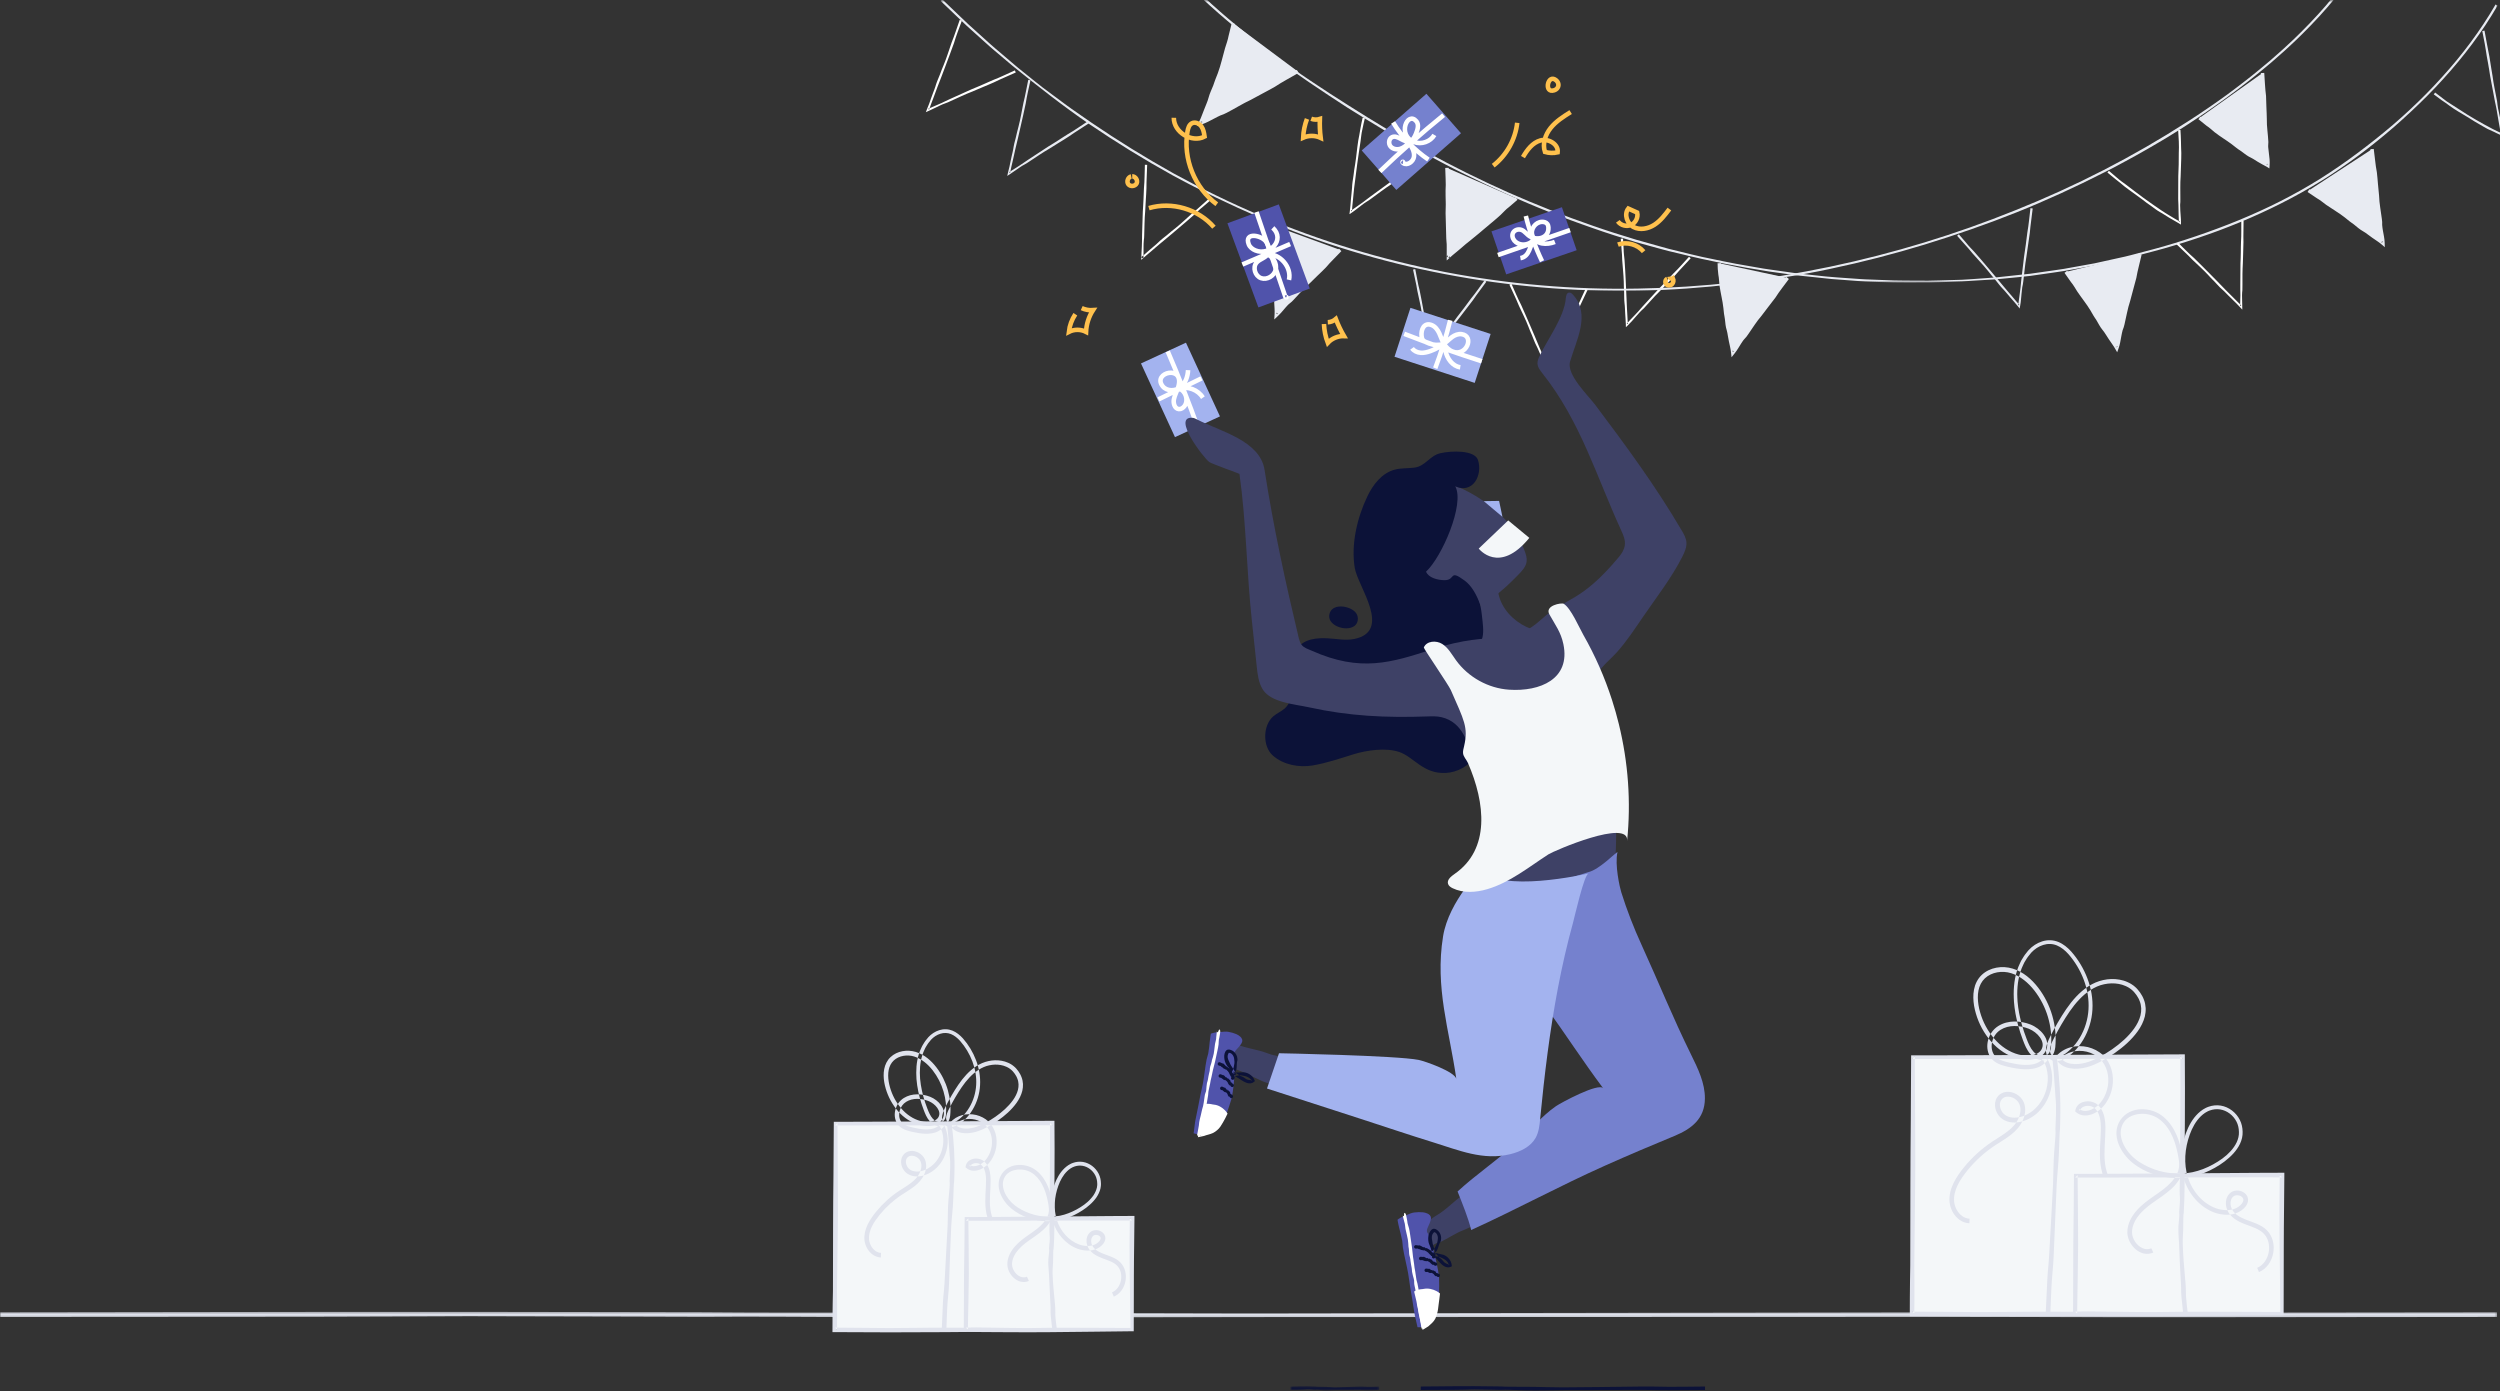 <svg xmlns="http://www.w3.org/2000/svg" xmlns:xlink="http://www.w3.org/1999/xlink" width="1096" height="610" viewBox="0 0 1096 610"><rect x="0" y="0" width="1096" height="610" fill="#333333" stroke="none"/><title>Page 1</title><defs><path id="a" d="M0 .323v2.523h1094.698V.323H0z"/><path id="c" d="M.553 2.53h38.98V.63H.553v1.9z"/><path id="e" d="M568.402.564H.244v123.794h568.158V.564z"/><path id="g" d="M611.834.564H.352v127.408h611.482V.564z"/></defs><g fill="none" fill-rule="evenodd"><g transform="translate(0 574.785)"><mask id="b" fill="#fff"><use xlink:href="#a"/></mask><path d="M0 .54C91.225.436 182.45.173 273.674.436l34.21.063c11.403.07 22.806.18 34.21.16l68.418.046 136.837.318 273.673-.43C843.83.554 866.635.484 889.44.54l68.42.155L1094.698.54v2.024l-136.837.15-34.21-.018-34.208-.108c-22.806-.084-45.612-.052-68.418-.048l-273.675.094-68.42.156c-22.807.025-45.613.12-68.42-.016l-68.417-.3c-11.404-.094-22.807-.003-34.21.03l-34.21-.105-68.418-.16-34.21.13c-11.402.054-22.806.11-34.208.1L0 2.565V.54z" fill="#E0E3ED" mask="url(#b)"/></g><path d="M622.864 607.852c10.385-.076 20.77-.274 31.155-.076l3.893.048c1.298.052 2.595.133 3.894.12l7.79.034c2.594-.007 5.19.07 7.787.124 2.596.064 5.192.074 7.79.115 10.383-.062 20.768-.194 31.153-.323 2.596-.03 5.194-.082 7.79-.04l7.788.124c5.193.01 10.384-.087 15.577-.126v1.52l-15.577.11c-1.3-.005-2.597.018-3.895-.01l-3.893-.082c-2.595-.063-5.193-.04-7.79-.037l-31.153.07-7.79.118c-2.595.02-5.192.083-7.787.01l-7.79-.244c-.648-.02-1.298-.05-1.946-.037l-1.945.057-3.895-.08c-2.597-.054-5.194-.104-7.79-.122-2.596.017-5.192.195-7.788.178l-15.578.07v-1.52z" fill="#0C1238"/><g transform="translate(565.135 607.06)"><mask id="d" fill="#fff"><use xlink:href="#c"/></mask><path d="M.553.792C3.803.715 7.05.517 10.298.715l1.218.047c.204.014.407.064.61.095.202.025.406.022.61.026l2.435.035c1.626-.014 3.25.245 4.874.245 3.25-.022 6.497-.22 9.745-.33C30.6.81 31.41.747 32.223.787c.812.04 1.624.107 2.437.132C35.475.95 36.287.89 37.1.883c.812-.018 1.624-.044 2.436-.09V2.31l-4.872.123c-.812.018-1.624-.048-2.436-.11-.812-.062-1.623-.03-2.436-.03l-9.745.067c-1.624.05-3.248.26-4.872.13-.812-.056-1.624-.2-2.435-.253-.203-.016-.407-.04-.61-.03-.202.02-.405.063-.61.06-.404-.018-.81-.036-1.217-.07-.81-.075-1.623-.14-2.435-.134-.406.004-.812.06-1.218.112-.406.048-.812.066-1.218.07-1.625.023-3.25.093-4.874.065V.792z" fill="#0C1238" mask="url(#d)"/></g><g fill="#E8EBF2"><path d="M540.717 10.304c-3.673 14.092-8.547 30.035-14.19 43.393 14.382-5.95 28.662-14.848 42.382-22.378"/><path d="M541.44 10.493c-.493 1.842-.972 3.688-1.505 5.52-.667 1.793-.936 3.697-1.387 5.553-.943 3.7-2.218 7.304-3.404 10.93l-.913 2.714c-.307.903-.65 1.795-.97 2.693-.67 1.788-1.317 3.583-2.053 5.346-.76 1.75-1.325 3.576-2.07 5.334-.705 1.774-1.535 3.496-2.214 5.28l-.56-.565c3.638-1.61 7.384-3.033 10.793-5.134 3.528-1.857 7.033-3.76 10.483-5.765 1.744-.967 3.55-1.83 5.277-2.83 1.733-.992 3.448-2.02 5.194-2.99.88-.47 1.79-.893 2.665-1.38.866-.5 1.74-.984 2.597-1.5l5.18-3.037.72 1.31-5.21 2.95-2.59 1.504c-.848.53-1.684 1.08-2.538 1.6-1.73.998-3.498 1.935-5.264 2.875-1.77.935-3.502 1.936-5.283 2.85-3.64 1.685-7.013 3.867-10.59 5.69-.447.228-.89.464-1.36.644-.473.177-.95.34-1.417.528-.467.186-.91.423-1.357.65-.447.226-.895.45-1.333.697-1.78.93-3.544 1.926-5.46 2.56l-2.114.696.952-1.866c.864-1.693 1.434-3.51 2.16-5.26.64-1.785 1.523-3.48 1.987-5.333.484-1.842 1.35-3.547 2.046-5.317.356-.883.564-1.815.947-2.69l1.044-2.657c.676-1.78 1.186-3.614 1.683-5.45.5-1.835.956-3.682 1.482-5.51.267-.91.582-1.81.87-2.716.132-.456.28-.908.39-1.372.112-.462.203-.93.31-1.393l1.372-5.536 1.446.377z"/></g><g fill="#E8EBF2"><path d="M905.676 119.18l22.306 33.156 10.203-40.958"/><path d="M906.296 118.762c.92 1.386 1.86 2.76 2.766 4.16.79 1.473 1.93 2.715 2.926 4.05 1.962 2.694 3.676 5.556 5.517 8.33.915 1.39 1.835 2.78 2.713 4.196.884 1.412 1.803 2.8 2.654 4.234.836 1.445 1.85 2.77 2.737 4.18.92 1.386 1.75 2.834 2.726 4.185l-.77.135c.745-3.44 1.905-6.775 2.407-10.275l2.364-10.286c.418-1.706.97-3.38 1.378-5.092.412-1.71.794-3.427 1.236-5.13.235-.848.53-1.68.75-2.532.208-.854.427-1.706.614-2.566l1.144-5.152 1.45.36-1.234 5.13-.604 2.57c-.172.862-.318 1.732-.504 2.592-.417 1.71-.896 3.402-1.373 5.096-.476 1.693-.874 3.406-1.364 5.097-1.125 3.344-1.644 6.84-2.474 10.258-.1.43-.196.86-.353 1.273-.154.415-.328.826-.46 1.245-.132.42-.207.855-.303 1.284-.096.43-.182.863-.254 1.297-.324 1.73-.56 3.485-1.148 5.15l-.67 1.89-.917-1.61c-.824-1.45-1.876-2.75-2.773-4.155-.96-1.362-1.713-2.86-2.807-4.132-1.067-1.29-1.776-2.82-2.642-4.244-.426-.718-.973-1.353-1.36-2.096l-1.254-2.167c-.85-1.435-1.83-2.782-2.81-4.13-.973-1.352-1.975-2.685-2.905-4.066-.91-1.393-1.69-2.877-2.77-4.157-.976-1.35-1.915-2.724-2.875-4.087l1.24-.833z"/></g><g fill="#E8EBF2"><path d="M1012.07 83.56l32.456 22.796-4.622-40.978"/><path d="M1012.5 82.948c1.345.96 2.707 1.895 4.04 2.873 1.256 1.088 2.76 1.824 4.155 2.71 2.772 1.805 5.376 3.848 8.07 5.764 1.344.96 2.684 1.927 4.003 2.926 1.323.99 2.66 1.96 3.96 2.985 1.288 1.043 2.71 1.892 4.025 2.896 1.344.965 2.63 2.008 4.022 2.9l-.68.405c-.457-3.406-.584-6.85-1.302-10.228l-1.343-10.223c-.19-1.708-.255-3.43-.472-5.134-.204-1.707-.445-3.41-.614-5.12-.07-.856-.088-1.718-.174-2.573-.107-.853-.193-1.708-.317-2.558l-.71-5.11 1.484-.167.62 5.117.32 2.56c.14.848.3 1.695.427 2.545.208 1.706.343 3.42.484 5.133.136 1.713.355 3.418.49 5.132.1 3.447.804 6.826 1.223 10.236.053.427.12.852.137 1.283.012.43-.005.863-.005 1.295.002.43.072.856.135 1.28.067.426.115.853.2 1.276.287 1.697.696 3.38.75 5.103l.067 2.117-1.486-1.274c-1.26-1.08-2.7-1.906-4.035-2.88-1.382-.907-2.6-2.05-4.058-2.848-.724-.405-1.397-.886-2.05-1.395-.646-.516-1.27-1.067-1.923-1.575-.64-.53-1.372-.922-2.006-1.458l-1.93-1.563c-1.292-1.037-2.677-1.94-4.064-2.84-1.382-.908-2.785-1.787-4.14-2.73-1.342-.966-2.585-2.073-4.042-2.873-1.386-.902-2.745-1.843-4.118-2.763l.86-1.22z"/></g><g fill="#E8EBF2"><path d="M664.808 86.995l-30.12 26.18-.355-39.57"/><path d="M665.298 87.56c-1.264 1.08-2.503 2.19-3.787 3.246-1.36.967-2.42 2.282-3.64 3.415-2.447 2.255-5.073 4.304-7.592 6.475l-1.903 1.613-1.93 1.58-1.93 1.584-1.953 1.556c-.653.515-1.262 1.082-1.888 1.63-.626.546-1.27 1.072-1.905 1.61l-1.926 1.586c-.63.543-1.24 1.11-1.86 1.664l-.747.67v-1.007l.004-4.947c.01-.824-.01-1.648-.115-2.472-.09-.822-.093-1.65-.12-2.47l-.266-9.89.054-2.477.028-1.237-.022-1.236c-.022-1.65-.098-3.298-.07-4.947.036-.826.092-1.65.086-2.474-.016-.827-.017-1.65-.053-2.476l-.174-4.945 1.493-.014.087 4.946.05 2.472c.04.825.106 1.65.16 2.472.043.825.01 1.65.01 2.474-.005.826-.025 1.65-.044 2.475-.052 1.65-.015 3.298-.037 4.947-.05 1.65-.17 3.3-.074 4.948l.2 4.945c.003.824.092 1.648-.03 2.473-.046.413-.11.826-.112 1.238-.003.413.03.824.043 1.236.085 1.65.29 3.296.302 4.945l-1.57-.708c.633-.54 1.336-.998 1.957-1.55.626-.548 1.244-1.105 1.858-1.664.634-.54 1.255-1.094 1.897-1.622.643-.527 1.306-1.032 1.903-1.613.592-.585 1.157-1.202 1.81-1.72.636-.533 1.327-1.007 1.994-1.506.327-.257.67-.5.98-.772.32-.27.61-.567.935-.827.653-.516 1.326-1.01 1.99-1.512 1.34-.993 2.574-2.108 3.788-3.246 1.22-1.132 2.42-2.287 3.66-3.395 1.252-1.093 2.654-2.015 3.79-3.244 1.207-1.144 2.46-2.238 3.69-3.36l.98 1.13z"/></g><g transform="translate(526.53 -.475)"><mask id="f" fill="#fff"><use xlink:href="#e"/></mask><path d="M.928-1.158c9.702 9.083 20.02 17.503 30.7 25.425 2.654 2.002 5.358 3.938 8.054 5.884 2.713 1.927 5.46 3.8 8.22 5.658 5.52 3.71 11.096 7.335 16.727 10.875C75.87 53.803 87.25 60.697 98.9 67.1c11.662 6.388 23.58 12.313 35.735 17.708 12.168 5.365 24.53 10.302 37.106 14.63 6.274 2.205 12.624 4.187 18.987 6.118l9.606 2.696c1.603.44 3.196.924 4.808 1.33l4.845 1.19c3.23.78 6.45 1.625 9.7 2.326l9.77 2.022c3.25.72 6.534 1.237 9.81 1.82l4.913.86c1.637.29 3.275.58 4.925.792l9.878 1.4 2.47.35 2.48.268 4.96.536c6.607.808 13.253 1.168 19.887 1.65 1.658.142 3.32.177 4.983.243l4.985.193c3.324.126 6.648.297 9.974.263l9.98.045c3.325-.034 6.65-.184 9.974-.27l4.986-.15c1.662-.07 3.32-.205 4.98-.314l9.95-.723 9.92-1.074c1.654-.18 3.31-.336 4.96-.53l4.938-.704c3.29-.48 6.588-.908 9.87-1.432l9.816-1.774 2.454-.443 1.226-.222 1.218-.268 4.87-1.076 4.87-1.075c1.62-.362 3.25-.69 4.852-1.14 6.426-1.707 12.886-3.29 19.23-5.29 6.353-1.95 12.65-4.085 18.873-6.42 6.233-2.31 12.38-4.842 18.428-7.595 6.05-2.752 11.99-5.74 17.774-9.01 11.594-6.494 22.497-14.168 32.895-22.442 2.62-2.045 5.146-4.203 7.698-6.332 2.492-2.197 5.018-4.358 7.43-6.646 4.856-4.537 9.557-9.243 14-14.184 8.95-9.82 16.968-20.503 23.62-31.99l.864.497c-6.71 11.556-14.795 22.27-23.78 32.132-4.467 4.957-9.19 9.68-14.066 14.23-2.415 2.302-4.924 4.5-7.412 6.722-2.545 2.156-5.066 4.342-7.68 6.415-5.18 4.206-10.55 8.176-16.062 11.935-5.498 3.783-11.183 7.3-17.007 10.556-11.655 6.508-23.84 12.032-36.337 16.692-6.255 2.316-12.583 4.422-18.965 6.346-6.373 1.96-12.85 3.546-19.287 5.267-1.605.452-3.24.784-4.864 1.15l-4.88 1.08-4.883 1.083-1.22.27-1.23.223-2.458.447-9.84 1.786c-3.29.53-6.595.96-9.893 1.445l-4.95.71c-1.654.195-3.314.354-4.97.534l-9.953.96-9.978.603c-1.664.097-3.324.254-4.99.33l-4.994.177c-3.33.103-6.66.27-9.992.32l-9.997.01c-3.335.053-6.665-.1-9.996-.206-3.33-.132-6.666-.16-9.99-.426l-9.97-.753-2.492-.19c-.83-.07-1.657-.178-2.486-.264l-4.97-.53-4.974-.52-2.486-.262-2.476-.342-9.905-1.37c-13.166-2.08-26.273-4.577-39.204-7.826l-4.865-1.152c-1.62-.392-3.217-.865-4.827-1.294-3.214-.882-6.434-1.744-9.638-2.664-6.373-1.955-12.73-3.96-19.012-6.188-3.156-1.07-6.27-2.258-9.41-3.372-1.567-.567-3.118-1.175-4.678-1.76-1.556-.594-3.12-1.17-4.664-1.796-3.092-1.24-6.18-2.485-9.242-3.8-3.078-1.278-6.116-2.644-9.164-3.99-6.075-2.735-12.093-5.592-18.07-8.53-5.99-2.918-11.89-6.012-17.752-9.176-11.707-6.368-23.116-13.262-34.38-20.366C41.7 33.136 19.75 17.818.238-.422l.684-.726z" fill="#E8EBF2" mask="url(#f)"/></g><path d="M598.357 51.817l-.586 2.5c-.19.835-.33 1.682-.527 2.518-.213.832-.35 1.68-.455 2.535-.12.85-.228 1.703-.32 2.558-.502 3.398-1.05 6.793-1.49 10.205l-1.315 10.24c-.223 1.71-.325 3.428-.517 5.14-.175 1.71-.372 3.424-.46 5.14l-.466-.26c1.41-1.036 2.87-2.005 4.292-3.026 1.464-.96 2.774-2.14 4.21-3.142l8.484-6.197c1.434-1.003 2.908-1.952 4.32-2.988 1.425-1.017 2.825-2.07 4.27-3.058l2.18-1.467c.708-.513 1.425-1.015 2.127-1.54l4.23-3.118.572.815-4.26 3.072-2.128 1.536-2.09 1.59c-1.41 1.04-2.864 2.015-4.307 3.006-1.45.982-2.87 2.006-4.31 3-2.948 1.897-5.706 4.06-8.54 6.114-.7.524-1.407 1.042-2.177 1.47-.76.442-1.444.99-2.148 1.51l-2.08 1.607c-.696.53-1.376 1.082-2.11 1.562l-1.16.76.176-1.313c.23-1.717.33-3.436.474-5.156.122-1.72.41-3.424.496-5.15.046-1.727.35-3.43.606-5.136.155-.85.205-1.713.324-2.567l.416-2.555c.562-3.404.812-6.85 1.35-10.262.28-1.702.698-3.38.92-5.098.14-.852.307-1.7.477-2.55l.557-2.538.967.243z" fill="#FFF"/><g fill="#E8EBF2"><path d="M753.73 115.41c-.442 8.487 6.05 38.87 6.05 38.87s16.125-22.458 23.872-32.434"/><path d="M754.478 115.448c-.045 1.574.057 3.19.18 4.81-.02 1.638.463 3.23.74 4.837.552 3.22.906 6.477 1.443 9.71.28 1.614.53 3.232.776 4.855.248 1.62.523 3.237.748 4.863.226 1.627.64 3.217.903 4.837.29 1.615.545 3.238.945 4.828l-.786-.165c.94-1.392 1.998-2.698 2.97-4.066.492-.68 1.013-1.34 1.44-2.066.416-.732.882-1.432 1.367-2.116l5.78-8.25c1.006-1.345 2.1-2.624 3.07-3.996.988-1.356 1.942-2.74 2.97-4.067.53-.653 1.086-1.284 1.597-1.95.496-.68 1.006-1.345 1.49-2.033l2.955-4.09 1.18.918-3.014 4.02c-.505.666-.99 1.35-1.485 2.027l-1.393 2.1c-.986 1.355-2.028 2.67-3.065 3.988-1.042 1.317-2.02 2.68-3.046 4.007-2.215 2.536-3.95 5.423-5.88 8.167-.246.34-.477.69-.733 1.023-.254.334-.56.63-.844.943-.594.604-1 1.347-1.482 2.033-.9 1.42-1.72 2.9-2.766 4.21l-1.427 1.786-.23-2.134c-.18-1.647-.618-3.23-.942-4.844-.153-.808-.33-1.61-.447-2.425-.13-.812-.26-1.624-.49-2.416-.51-1.576-.627-3.23-.806-4.866-.062-.824-.314-1.614-.4-2.433l-.264-2.456c-.158-1.64-.49-3.25-.8-4.866-.32-1.614-.632-3.233-.88-4.86-.197-1.64-.21-3.294-.538-4.924-.224-1.64-.322-3.303-.323-5.013l1.493.08z"/></g><path d="M1067.573 40.58c1.126.883 2.263 1.75 3.41 2.605l1.71 1.297 1.81 1.16c2.43 1.51 4.784 3.13 7.215 4.637 2.43 1.507 4.917 2.92 7.417 4.31l3.787 2.03c1.27.66 2.59 1.217 3.88 1.837l-.46.36c-.31-1.89-.58-3.786-.96-5.663l-.96-5.663c-.164-.94-.4-1.872-.603-2.81l-.534-2.82-1.063-5.645-.532-2.822-.44-2.838c-.285-1.893-.674-3.77-1.005-5.654-.333-1.885-.543-3.79-.92-5.67l-1.092-5.64.982-.17 1.03 5.65c.305 1.89.78 3.75 1.097 5.64l.905 5.67.475 2.832.42 2.843c.307 1.89.716 3.76 1.065 5.643l.54 2.82c.15.945.157 1.916.376 2.85.364 1.88.835 3.74 1.174 5.624.145.946.233 1.902.424 2.84.165.944.363 1.88.517 2.825l.175 1.08-.98-.453c-.655-.302-1.312-.6-1.957-.92-.646-.32-1.283-.658-1.953-.927-.656-.298-1.325-.572-1.968-.9l-1.883-1.064c-1.217-.778-2.53-1.38-3.74-2.17l-1.83-1.15-.907-.58-.93-.545c-2.46-1.49-4.982-2.897-7.305-4.604l-1.742-1.278-1.79-1.21c-1.167-.843-2.323-1.702-3.47-2.574l.615-.783z" fill="#E8EBF2"/><path d="M954.87 106.373c2.334 2.27 4.557 4.652 7.035 6.776 2.357 2.246 4.602 4.607 6.917 6.895 1.16 1.144 2.29 2.316 3.43 3.48 1.145 1.156 2.267 2.34 3.395 3.512 2.363 2.24 4.558 4.654 6.94 6.875l-.515.21.127-4.678c.02-.78-.027-1.562-.046-2.342-.028-.78 0-1.56 0-2.34l.034-4.68c.013-1.56-.015-3.12.036-4.68.053-1.56.155-3.118.15-4.68.03-1.56 0-3.12.086-4.678.032-.78.085-1.558.104-2.338l.023-2.34.003-4.68.996.018-.06 4.68-.028 2.34c-.006.78.033 1.56.033 2.34-.01 3.12-.22 6.238-.267 9.358-.052 1.56-.183 3.116-.17 4.676l-.004 4.68c-.013.78.017 1.562-.027 2.34-.062.78-.18 1.558-.155 2.338-.004.78.017 1.56.042 2.34l.046 2.343.032 1.602-1.095-1.17c-2.226-2.38-4.658-4.55-6.898-6.916-.6-.553-1.226-1.077-1.808-1.646-.57-.58-1.125-1.177-1.677-1.776l-.827-.9-.87-.858c-.59-.56-1.116-1.187-1.677-1.777-2.19-2.417-4.668-4.54-7.01-6.805-2.232-2.373-4.67-4.54-7-6.813l.7-.71zm-243.34-1.77l.273 4.686c.005 1.565.238 3.12.393 4.676.262 3.12.367 6.248.536 9.372.18 3.123.305 6.25.417 9.378.02 1.566.17 3.125.24 4.688.095 1.562.12 3.127.238 4.687l-.488-.175c2.23-2.49 4.683-4.77 6.8-7.368l6.776-7.39c1.138-1.225 2.347-2.38 3.487-3.603 1.14-1.222 2.26-2.462 3.418-3.668 2.414-2.32 4.584-4.865 6.85-7.323l.726.682-3.412 3.672-1.703 1.84-1.655 1.884c-1.136 1.226-2.312 2.414-3.482 3.607-1.172 1.192-2.303 2.423-3.482 3.607-.595.586-1.18 1.18-1.765 1.78-.582.6-1.128 1.232-1.694 1.847l-3.37 3.71c-2.55 2.19-4.433 5.01-6.86 7.314l-.986.938-.02-1.3c-.025-1.566-.216-3.122-.283-4.686-.054-.78-.07-1.563-.11-2.344-.017-.783-.122-1.56-.2-2.34-.1-.777-.11-1.56-.125-2.343l-.035-2.35c-.133-1.56-.114-3.128-.16-4.693-.09-3.13-.49-6.24-.68-9.363-.074-1.562-.078-3.13-.277-4.685l-.357-4.68.994-.063z" fill="#FFF"/><g transform="translate(411.985 -.475)"><mask id="h" fill="#fff"><use xlink:href="#g"/></mask><path d="M1.05.144l7.666 7.342C10 8.702 11.256 9.95 12.564 11.14l3.94 3.556 3.938 3.557c1.316 1.182 2.612 2.387 3.975 3.515l8.08 6.88c1.332 1.167 2.715 2.27 4.096 3.375l4.136 3.324 4.154 3.302c1.4 1.08 2.835 2.113 4.25 3.173l4.263 3.162 2.13 1.58c.706.535 1.423 1.052 2.153 1.55l8.714 6.057c11.69 7.965 23.733 15.407 36.084 22.303 12.4 6.807 25.134 13.006 38.154 18.54 26.017 11.128 53.268 19.313 81.04 24.745 27.8 5.31 56.158 7.784 84.467 7.227 14.15-.25 28.293-1.154 42.36-2.743 14.077-1.534 28.032-4.01 41.892-6.86 27.704-5.81 54.88-14.113 81.117-24.718 26.283-10.49 51.6-23.444 75.386-38.77l4.45-2.896c1.485-.956 2.93-1.98 4.396-2.968 2.94-1.967 5.808-4.04 8.68-6.104 5.683-4.21 11.3-8.517 16.69-13.1l2.035-1.7 1.994-1.75c1.324-1.173 2.668-2.323 3.97-3.516l3.884-3.612c1.3-1.198 2.53-2.468 3.8-3.698 5.01-4.984 9.814-10.178 14.267-15.66l.775.627c-4.488 5.51-9.323 10.72-14.36 15.72-1.276 1.234-2.514 2.507-3.82 3.71l-3.902 3.62c-1.31 1.195-2.66 2.35-3.986 3.526l-2.002 1.754-2.042 1.706c-10.863 9.135-22.377 17.465-34.238 25.246-2.956 1.963-5.986 3.808-8.994 5.686l-4.574 2.716c-1.524.906-3.045 1.818-4.596 2.678-3.09 1.745-6.162 3.516-9.298 5.172l-4.684 2.522-4.732 2.43c-12.635 6.44-25.538 12.363-38.705 17.63-13.165 5.272-26.586 9.88-40.133 14.058-13.56 4.144-27.304 7.692-41.182 10.61-13.863 3.022-27.932 4.937-42 6.684-14.082 1.636-28.245 2.688-42.43 2.92-56.715 1-113.738-9.653-165.878-32.053-13.008-5.635-25.805-11.76-38.255-18.547-12.408-6.86-24.487-14.31-36.22-22.27-11.708-8.01-22.863-16.776-33.88-25.693L23.8 22.48c-1.37-1.13-2.67-2.334-3.99-3.516l-3.952-3.557-3.953-3.556c-1.313-1.19-2.573-2.437-3.86-3.652L.35.853l.7-.71z" fill="#E8EBF2" mask="url(#h)"/></g><path d="M421.687 9.044c-1.152 3.268-2.49 6.47-3.45 9.81-1.14 3.274-2.41 6.5-3.607 9.753-.596 1.628-1.212 3.248-1.84 4.864-.615 1.62-1.24 3.238-1.882 4.85-.624 1.617-1.175 3.26-1.803 4.877-.622 1.618-1.242 3.236-1.796 4.88l-.403-.377 4.773-2.055c1.612-.64 3.113-1.53 4.714-2.195l9.472-4.277c1.595-.676 3.215-1.295 4.79-2.017 1.586-.696 3.153-1.435 4.756-2.092l2.408-.98c.79-.353 1.586-.695 2.372-1.06l4.727-2.162.397.913-4.75 2.112-2.373 1.055-2.347 1.116c-1.572.728-3.182 1.372-4.78 2.04-1.604.655-3.188 1.358-4.782 2.034-3.24 1.236-6.356 2.758-9.515 4.18-1.535.81-3.257 1.196-4.795 2.004-1.564.746-3.11 1.532-4.694 2.236l-1.392.62.547-1.414c.314-.81.667-1.602.96-2.418l.863-2.452c.302-.813.586-1.63.902-2.438.306-.81.647-1.61.892-2.44.472-1.674 1.153-3.27 1.82-4.873.35-.794.622-1.618.922-2.43l.987-2.408c1.326-3.21 2.31-6.538 3.47-9.805 1.31-3.212 2.323-6.533 3.5-9.792l.938.34z" fill="#FFF"/><path d="M451.762 35.187c-.7 3.393-1.58 6.748-2.084 10.184-.68 3.4-1.506 6.767-2.248 10.15-.367 1.695-.762 3.38-1.16 5.07-.39 1.69-.796 3.372-1.21 5.055-.205.842-.37 1.692-.55 2.54l-.57 2.535-.59 2.53-.52 2.548-.457-.318 4.34-2.734c1.456-.894 2.796-1.97 4.25-2.87l8.58-5.623c1.45-.905 2.936-1.755 4.357-2.706 1.44-.92 2.853-1.886 4.316-2.77l2.195-1.326 2.15-1.396 4.276-2.836.536.84-4.302 2.79-2.152 1.393-2.117 1.45c-1.42.956-2.89 1.83-4.343 2.727-1.465.883-2.9 1.814-4.35 2.717-2.968 1.707-5.777 3.66-8.635 5.536-.715.466-1.41.965-2.17 1.365-.767.386-1.494.835-2.197 1.323-1.413.963-2.802 1.964-4.227 2.91l-1.297.86.337-1.527c.187-.844.43-1.68.624-2.523l.524-2.545.555-2.538c.195-.844.42-1.68.564-2.536.155-.853.272-1.714.478-2.556l.65-2.52c.236-.834.41-1.683.59-2.53.196-.844.434-1.68.644-2.52.885-3.353 1.407-6.786 2.11-10.18.857-3.36 1.413-6.784 2.134-10.172l.974.21z" fill="#E8EBF2"/><path d="M662.613 124.387c1.4 3.092 2.656 6.247 4.24 9.255 1.43 3.078 2.71 6.223 4.085 9.325.688 1.55 1.34 3.117 2.003 4.68.675 1.557 1.31 3.13 1.963 4.698 1.432 3.077 2.657 6.245 4.115 9.31l-.548-.007 2.135-4.353c.346-.73.648-1.482.966-2.225.32-.743.68-1.467 1.018-2.2l2.053-4.394c.687-1.463 1.336-2.945 2.06-4.39.72-1.445 1.484-2.87 2.154-4.343.703-1.454 1.35-2.937 2.102-4.37.366-.72.752-1.43 1.104-2.157l1.03-2.194 2.027-4.405.898.433-2.074 4.382-1.036 2.19c-.343.73-.646 1.483-.983 2.217-1.353 2.934-2.892 5.78-4.284 8.697-.72 1.447-1.51 2.86-2.178 4.332l-2.026 4.404c-.344.73-.66 1.475-1.03 2.194-.38.712-.836 1.39-1.155 2.133-.34.735-.663 1.475-.976 2.22l-.97 2.226-.58 1.33-.544-1.347c-1.275-3.147-2.78-6.19-4.065-9.333-.36-.768-.77-1.515-1.12-2.287-.34-.776-.644-1.57-.957-2.358l-.462-1.187c-.162-.393-.342-.777-.512-1.165-.364-.767-.635-1.575-.957-2.36-1.206-3.176-2.793-6.184-4.202-9.27-1.268-3.15-2.797-6.184-4.194-9.276l.91-.407z" fill="#FFF"/><path d="M620.45 117.99l.894 4.653c.216 1.566.655 3.09 1.017 4.627.673 3.087 1.19 6.203 1.777 9.306.593 3.102 1.132 6.214 1.656 9.33.23 1.563.6 3.1.87 4.656.3 1.55.527 3.115.86 4.658l-.505-.117c1.946-2.713 4.097-5.27 5.916-8.08l5.89-8.095c.995-1.34 2.063-2.624 3.053-3.968.994-1.34 1.964-2.698 2.98-4.022 2.132-2.574 3.995-5.346 5.965-8.04l.808.586-2.972 4.03-1.484 2.018-1.43 2.056c-.986 1.347-2.02 2.658-3.048 3.976l-3.047 3.975c-1.057 1.293-2.07 2.62-3.03 3.987l-2.93 4.063c-.462.697-1.057 1.295-1.59 1.938-.512.66-.99 1.345-1.457 2.037l-1.42 2.067c-.46.698-.973 1.357-1.506 2l-.873 1.05-.18-1.293c-.214-1.57-.62-3.1-.896-4.654-.32-1.546-.5-3.12-.925-4.646-.21-.762-.33-1.543-.447-2.324l-.346-2.346c-.133-.78-.328-1.545-.43-2.33l-.356-2.343c-.497-3.12-1.308-6.18-1.915-9.278-.286-1.556-.495-3.124-.9-4.653l-.977-4.635.977-.192z" fill="#E8EBF2"/><path d="M924.524 74.884c1.205 1.048 2.43 2.073 3.65 3.106 1.18 1.084 2.514 1.975 3.804 2.917 2.553 1.92 5.056 3.907 7.646 5.78 2.594 1.864 5.2 3.713 7.852 5.502.66.445 1.33.885 2.012 1.302.687.408 1.37.82 2.048 1.246 1.374.815 2.72 1.68 4.14 2.42l-.425.267c-.243-3.37-.124-6.745-.33-10.116-.026-3.373.016-6.744.04-10.11.04-1.685.16-3.366.18-5.048.025-1.683.008-3.364.04-5.045.18-3.362-.046-6.723-.268-10.068l.996-.058.135 2.532.092 2.532.054 2.533.09 2.53c.01 1.69-.056 3.376-.12 5.06l-.17 5.05c-.107 1.684-.17 3.366-.15 5.05l.028 5.043c.015.42.01.84-.01 1.26-.032.42-.077.84-.095 1.26-.014.84.036 1.68.08 2.52l.177 2.51c.083.837.124 1.673.114 2.514l-.012 1.105-.867-.55c-.68-.432-1.38-.826-2.088-1.21-.7-.396-1.402-.788-2.09-1.202-1.396-.802-2.688-1.767-4.114-2.52-1.408-.78-2.667-1.795-3.968-2.737-.648-.475-1.335-.892-1.97-1.385l-1.91-1.468c-2.547-1.955-5.24-3.71-7.77-5.69-1.25-1.01-2.437-2.09-3.744-3.03-1.26-.992-2.49-2.023-3.724-3.053l.654-.753z" fill="#FFF"/><g fill="#E8EBF2"><path d="M964.257 51.684c9.014 7.813 19.077 14.784 29.908 20.72l-2.274-40.4"/><path d="M964.746 51.12c1.14.992 2.3 1.963 3.456 2.937.562.506 1.112 1.03 1.748 1.446l1.89 1.263c1.246.86 2.444 1.776 3.643 2.696 1.207.908 2.41 1.823 3.642 2.7 2.478 1.732 4.954 3.47 7.476 5.148.63.425 1.255.852 1.893 1.26l1.96 1.146 3.907 2.326h.003l-.607.384c-.09-.84-.125-1.68-.19-2.522l-.102-2.528-.123-2.526c-.022-.842-.204-1.677-.295-2.516-.297-3.36-.48-6.727-.776-10.088-.14-1.68-.094-3.372-.18-5.056l-.338-5.047c.08-3.38-.36-6.734-.606-10.098l1.493-.083c.255 3.362.347 6.735.79 10.087.084 1.682.13 3.37.165 5.054.05 1.686.183 3.368.18 5.056-.074 3.383.527 6.726.674 10.096.012.843-.166 1.697-.04 2.535.065.84.17 1.68.283 2.518.225 1.677.43 3.354.305 5.05l-.112 1.5-1.117-.726h-.004l-2.017-1.084c-.67-.368-1.324-.76-1.986-1.14l-1.937-1.217c-.652-.4-1.36-.703-2.025-1.077-1.324-.763-2.47-1.81-3.74-2.65-.322-.203-.648-.4-.958-.623l-.91-.697c-.607-.465-1.19-.96-1.804-1.41-2.438-1.826-5.09-3.362-7.486-5.253-1.18-.97-2.277-2.032-3.572-2.857-1.205-.935-2.384-1.903-3.56-2.875l.978-1.13z"/></g><path d="M858.75 102.712l3.322 3.864c1.044 1.343 2.263 2.534 3.42 3.78 2.272 2.526 4.43 5.152 6.637 7.734 2.213 2.577 4.384 5.19 6.543 7.814 1.055 1.335 2.223 2.57 3.307 3.88 1.112 1.284 2.162 2.622 3.303 3.882l-.5.15c.408-3.55 1.047-7.073 1.297-10.644l1.266-10.65c.23-1.77.546-3.532.765-5.305.23-1.773.424-3.55.678-5.32.63-3.52.928-7.087 1.36-10.635l.987.13-.663 5.32-.33 2.66-.263 2.67c-.215 1.773-.493 3.54-.757 5.307l-.756 5.306c-.3 1.763-.556 3.532-.737 5.31l-.61 5.327c-.045.445-.11.887-.188 1.327-.09.44-.196.877-.272 1.318-.14.883-.22 1.773-.302 2.663l-.248 2.674c-.072.89-.188 1.777-.352 2.657l-.25 1.336-.79-1.023c-1.04-1.347-2.23-2.562-3.323-3.863-1.132-1.268-2.138-2.644-3.346-3.845-.603-.602-1.137-1.263-1.667-1.927l-1.585-1.998c-.537-.66-1.127-1.27-1.646-1.945l-1.593-1.992c-2.14-2.643-4.52-5.075-6.747-7.64-1.096-1.297-2.135-2.645-3.325-3.862l-3.39-3.804.754-.653z" fill="#E8EBF2"/><g fill="#E8EBF2"><path d="M558.038 98.786l1.667 38.968 27.813-28.186"/><path d="M558.785 98.754c.057 1.624.146 3.247.176 4.872-.094 1.63.255 3.243.39 4.864.244 3.243.21 6.497.33 9.745l.078 2.437.032 2.438c.025 1.626.05 3.25.037 4.878-.007 1.628.15 3.247.157 4.874.025 1.626.034 3.25.162 4.873l-.756-.292c1.132-1.2 2.35-2.316 3.502-3.498.582-.584 1.184-1.15 1.7-1.8.51-.656 1.078-1.254 1.647-1.85l6.82-7.178c1.174-1.158 2.42-2.248 3.553-3.447 1.153-1.18 2.273-2.393 3.455-3.545.604-.56 1.233-1.1 1.817-1.683.572-.594 1.158-1.175 1.717-1.783l3.383-3.618 1.064 1.05-3.447 3.553-1.717 1.783-1.64 1.857c-1.143 1.19-2.344 2.323-3.54 3.463-1.2 1.132-2.344 2.32-3.534 3.465-2.524 2.145-4.637 4.696-6.916 7.083l-.86.89c-.29.292-.63.538-.954.797-.68.49-1.19 1.143-1.76 1.74-1.088 1.244-2.112 2.552-3.312 3.686l-1.738 1.643.138-2.26c.1-1.63-.065-3.25-.14-4.875-.025-.812-.083-1.623-.072-2.437-.007-.812-.01-1.625-.11-2.434-.28-1.615-.164-3.247-.11-4.876.058-.815-.068-1.623-.062-2.437l.067-2.443c.05-1.628-.065-3.25-.196-4.87-.123-1.623-.276-3.242-.363-4.865-.06-1.624.078-3.257-.174-4.873-.134-1.62-.21-3.244-.318-4.866l1.493-.064z"/></g><path d="M531.074 87.458c-1.26 1.084-2.507 2.184-3.778 3.256-1.314 1.024-2.47 2.23-3.69 3.36-2.472 2.226-5.042 4.338-7.564 6.505-1.26 1.084-2.527 2.16-3.808 3.223-1.276 1.067-2.546 2.14-3.838 3.187-1.298 1.044-2.506 2.188-3.79 3.247-1.262 1.08-2.562 2.12-3.79 3.244l-.496.458.016-.688c.036-1.71.176-3.417.243-5.126.036-.854.096-1.707.08-2.564.002-.856-.015-1.713.026-2.566l.32-10.256c.085-1.708.242-3.413.297-5.123.07-1.708.102-3.418.207-5.126l.183-2.56c.03-.856.075-1.71.093-2.565l.136-5.13.996.045-.192 5.127-.096 2.563-.027 2.567c-.048 1.71-.173 3.416-.278 5.123l-.28 5.123c-.314 3.41-.293 6.834-.415 10.252-.007.856-.072 1.708-.196 2.56-.1.85-.087 1.706-.105 2.562l-.01 2.567c-.005.855.004 1.712-.083 2.564l-1.014-.49c1.323-1.013 2.53-2.158 3.788-3.246 1.234-1.116 2.583-2.098 3.768-3.27 1.18-1.177 2.522-2.168 3.82-3.21.658-.508 1.255-1.09 1.902-1.612l1.952-1.556c2.596-2.083 4.97-4.422 7.47-6.614 1.267-1.078 2.59-2.09 3.78-3.258 1.227-1.122 2.478-2.217 3.717-3.326l.653.752z" fill="#FFF"/><g><path fill="#F4F7F9" d="M838.36 575.882h118.49V463.195H838.36"/><path d="M956.137 575.167l-.358-56.073-.04-13.973.08-13.95.06-13.98-.015-13.995.987.987-118.493.096 1.08-1.082.155 28.173c.01 9.39.135 18.78 0 28.17l-.288 28.17-.076 7.045.057 7.043c.037 2.347.02 4.695-.004 7.042l-.054 7.042-.87-.87 29.495.206 14.71-.1c4.9-.036 9.776-.11 14.69-.084l58.88.133zm1.432 1.432l-59.503.397-29.857.084-29.85-.095-1.112-.004.01-1.1c.033-4.694 0-9.39.09-14.084l.108-7.043.015-7.043.048-28.17c-.012-9.392.106-18.783.167-28.173l.15-28.173.002-.528.524.002c9.875.018 19.75-.057 29.624-.08l29.623-.108 59.247-.255.965-.005.003.974.058 14.18-.04 14.18-.2 28.31c-.044 4.708-.033 9.44-.03 14.17l-.004 14.19-.036 28.375z" fill="#E0E3ED"/><path d="M863.404 536.298c-1.582-.068-3.126-.637-4.37-1.542-1.243-.914-2.246-2.09-2.972-3.405-.72-1.315-1.196-2.763-1.374-4.267-.15-1.52-.012-2.984.303-4.422.667-2.863 2.048-5.425 3.63-7.745 1.6-2.312 3.37-4.46 5.3-6.48 1.926-2.018 4-3.9 6.21-5.605 1.1-.854 2.24-1.667 3.4-2.437 1.162-.77 2.33-1.488 3.467-2.22 2.266-1.458 4.443-3.007 6.077-4.943 1.602-1.927 2.7-4.356 2.696-6.736-.002-.593-.092-1.17-.228-1.735-.178-.57-.355-1.066-.68-1.52-.61-.913-1.568-1.66-2.627-2.082-.527-.23-1.088-.333-1.634-.397-.55-.036-1.08.03-1.572.17-.475.18-.91.425-1.27.775-.348.36-.62.786-.8 1.266-.69 1.97.326 4.64 2.117 5.86.428.316.987.57 1.528.754.548.192 1.13.308 1.725.358 1.19.117 2.433-.023 3.636-.342 1.205-.32 2.382-.8 3.452-1.477.565-.284 1.06-.686 1.57-1.06l.383-.28c.12-.1.233-.215.35-.32l.7-.648c1.824-1.775 3.22-4.004 4.116-6.41 1.813-4.794 1.678-10.416-.89-14.798l2.052.086c-.772 1.064-1.787 1.964-2.923 2.602-1.135.65-2.372 1.032-3.592 1.235-2.453.424-4.86.24-7.18-.108-1.16-.185-2.306-.41-3.434-.678-1.114-.262-2.26-.534-3.42-.955-1.15-.424-2.33-1.01-3.316-1.915-1.01-.895-1.748-2.077-2.158-3.327-.82-2.523-.467-5.2.602-7.485.544-1.146 1.29-2.208 2.238-3.09.955-.88 2.022-1.535 3.172-2.04 2.303-1 4.816-1.25 7.22-1.04 1.205.107 2.394.334 3.55.665.582.166 1.146.36 1.715.582.58.232 1.135.505 1.672.81 1.07.612 2.057 1.36 2.93 2.243.867.884 1.634 1.906 2.162 3.1.527 1.186.75 2.608.447 3.962-.293 1.34-1.045 2.57-2.09 3.414-1.035.852-2.247 1.35-3.454 1.64-1.215.28-2.443.364-3.66.296-2.387-.168-4.734-.744-6.903-1.713-2.17-.964-4.16-2.288-5.93-3.837-1.768-1.557-3.296-3.355-4.627-5.275-2.67-3.843-4.472-8.25-5.29-12.87-.378-2.31-.48-4.715-.024-7.09.44-2.362 1.563-4.686 3.36-6.393 1.783-1.713 4.09-2.762 6.454-3.206 2.37-.45 4.842-.294 7.14.407 2.29.697 4.405 1.868 6.258 3.318 1.854 1.456 3.473 3.167 4.896 5.008 2.83 3.69 4.95 7.907 6.223 12.363 1.277 4.46 1.754 9.123 1.298 13.77-.15 1.173-.435 2.4-1.137 3.488-.69 1.092-1.9 1.884-3.157 2.11-1.26.248-2.54.06-3.69-.402-1.162-.46-2.16-1.262-2.944-2.167-1.584-1.842-2.47-4.053-3.265-6.18-.83-2.137-1.51-4.33-2.12-6.54-.27-1.114-.583-2.218-.79-3.347l-.34-1.688-.264-1.702-.132-.85-.09-.858-.174-1.714c-.044-.573-.058-1.15-.087-1.723-.023-.575-.064-1.148-.04-1.725 0-4.586.7-9.278 2.736-13.48l.37-.788.188-.393.226-.374.912-1.49c.28-.512.688-.936 1.032-1.404.37-.454.695-.93 1.102-1.363 1.603-1.737 3.637-3.094 5.922-3.804 1.138-.35 2.34-.55 3.55-.504 1.208.035 2.406.302 3.52.747 2.233.915 4.087 2.47 5.647 4.19 3.07 3.485 5.475 7.492 7.116 11.824.817 2.166 1.436 4.41 1.82 6.696.373 2.29.51 4.62.377 6.944-.26 4.647-1.648 9.228-4.04 13.236-1.195 2.003-2.645 3.865-4.35 5.474-.432.395-.848.808-1.315 1.166-.452.367-.905.748-1.42 1.078-1.012.664-2.123 1.192-3.352 1.472-.616.132-1.264.197-1.928.133-.66-.057-1.343-.27-1.927-.647-.58-.373-1.07-.875-1.424-1.473-.357-.598-.528-1.272-.596-1.92-.13-1.31.15-2.53.517-3.67.374-1.143.912-2.216 1.422-3.22 2.072-4.088 4.35-8.054 6.942-11.86 2.617-3.77 5.7-7.384 9.683-9.95 3.94-2.595 8.916-3.803 13.653-2.944 1.18.223 2.356.54 3.462 1.048.567.22 1.09.544 1.624.836.26.16.506.343.76.515l.377.26.35.3c.977.758 1.74 1.745 2.454 2.695.338.5.658 1.017.958 1.545.253.556.566 1.083.745 1.675.462 1.14.653 2.382.747 3.608.05 1.236-.088 2.466-.363 3.654-.596 2.365-1.717 4.527-3.084 6.446-2.758 3.847-6.316 6.926-10.095 9.586-1.893 1.332-3.874 2.534-5.927 3.613-1.03.533-2.07 1.05-3.148 1.504-1.09.46-2.223.86-3.376 1.153-1.158.284-2.337.492-3.538.586-1.203.076-2.426.045-3.647-.16-1.22-.198-2.44-.634-3.537-1.32-1.096-.69-2.024-1.673-2.664-2.8l-.34-.598.44-.516c1.687-1.974 3.996-3.35 6.446-4 2.46-.62 5.045-.64 7.494-.06 2.434.61 4.772 1.764 6.618 3.53 1.82 1.786 3.113 4.046 3.78 6.465 1.322 4.85.405 10.15-2.353 14.31-.378.5-.706 1.035-1.14 1.488l-.62.703c-.225.224-.45.454-.69.664-.957.84-2.034 1.53-3.208 2.043-1.173.506-2.467.814-3.815.78-1.343-.026-2.742-.55-3.783-1.475l-.347-.308.076-.455c.134-.824.51-1.623 1.073-2.237.554-.626 1.265-1.048 1.994-1.32 1.464-.553 3.048-.566 4.52-.114.73.242 1.456.573 2.063 1.105.588.5 1.084 1.058 1.503 1.68.833 1.244 1.322 2.642 1.614 4.032.576 2.804.415 5.57.306 8.254-.13 2.698-.33 5.36-.307 7.993.015 2.632.275 5.228 1.03 7.688.743 2.446 1.933 4.77 3.713 6.51.89.877 1.88 1.58 3 2.06 1.116.487 2.33.767 3.548.823 2.43.107 4.897-.77 6.313-2.608l1.6 1.242c-.943 1.214-2.24 2.13-3.637 2.676-1.4.554-2.897.767-4.364.71-1.47-.07-2.92-.404-4.27-.992-1.354-.58-2.592-1.466-3.612-2.48-2.083-2.046-3.406-4.68-4.22-7.362-.825-2.696-1.097-5.515-1.11-8.25-.024-2.747.182-5.45.31-8.11.116-2.66.247-5.308-.26-7.745-.255-1.215-.673-2.363-1.317-3.323-.315-.477-.714-.913-1.124-1.263-.377-.34-.875-.56-1.38-.733-1.03-.322-2.23-.305-3.21.076-1.02.36-1.654 1.105-1.807 1.99l-.363-1.015c.692.595 1.554.94 2.523.966.965.023 1.992-.2 2.956-.62.963-.42 1.877-1.006 2.672-1.705.2-.175.382-.36.57-.548l.54-.616c.38-.392.66-.87.994-1.302 1.218-1.825 2.004-3.942 2.38-6.115.364-2.18.24-4.43-.328-6.537-.582-2.1-1.718-4.036-3.24-5.527-1.55-1.476-3.558-2.468-5.668-3.004-2.125-.51-4.38-.487-6.483.04-2.098.554-4.005 1.706-5.397 3.318l.11-1.207c.94 1.695 2.71 2.77 4.755 3.107 1.017.172 2.078.206 3.143.142 1.066-.083 2.132-.267 3.183-.524 1.053-.263 2.07-.62 3.078-1.043 1.02-.427 2.02-.92 3.01-1.43 1.975-1.033 3.895-2.19 5.724-3.47 3.653-2.554 7.075-5.524 9.634-9.083 1.27-1.773 2.27-3.725 2.793-5.768.24-1.026.354-2.068.317-3.103-.083-1.028-.228-2.063-.625-3.03-.143-.5-.42-.955-.632-1.432-.26-.457-.536-.91-.83-1.348-.65-.86-1.28-1.69-2.105-2.328l-.294-.256-.322-.222c-.216-.146-.424-.303-.645-.442-.46-.247-.902-.53-1.396-.72-.952-.444-1.984-.72-3.026-.922-1.045-.202-2.12-.25-3.19-.245-1.07.056-2.146.142-3.193.393-2.115.426-4.077 1.337-5.923 2.498-3.68 2.357-6.635 5.766-9.184 9.423-2.53 3.693-4.802 7.62-6.844 11.628-.523 1.02-1 1.972-1.33 2.974-.327.99-.538 2.016-.442 2.923.07.91.508 1.63 1.196 2.073.66.444 1.59.487 2.533.286.946-.212 1.902-.65 2.765-1.22.43-.27.843-.617 1.268-.963.434-.33.82-.715 1.223-1.08 1.584-1.49 2.94-3.225 4.064-5.1 2.25-3.75 3.572-8.07 3.822-12.444.13-2.187.005-4.395-.343-6.568-.36-2.172-.946-4.31-1.722-6.376-1.546-4.125-3.88-8.02-6.767-11.305-1.453-1.61-3.136-2.997-5.038-3.778-1.897-.78-3.996-.84-5.974-.21-1.975.606-3.793 1.807-5.215 3.345-.36.377-.674.84-1.015 1.256-.32.437-.705.828-.965 1.308l-.853 1.386-.213.347-.177.37-.35.737c-1.914 3.92-2.597 8.374-2.606 12.788-.023.552.023 1.107.05 1.66.03.554.047 1.11.093 1.662l.182 1.658.092.828.134.825.268 1.65.342 1.637c.21 1.096.523 2.17.793 3.252.613 2.148 1.29 4.282 2.115 6.36.792 2.097 1.662 4.123 2.988 5.63.33.374.69.71 1.075.998.37.277.776.5 1.21.672.862.343 1.827.464 2.667.285.85-.177 1.51-.62 1.973-1.334.46-.714.71-1.676.826-2.705.388-4.298-.09-8.796-1.335-12.992-1.24-4.214-3.28-8.19-5.97-11.643-2.68-3.423-6.114-6.327-10.13-7.58-1.975-.616-4.107-.763-6.145-.385-2.03.37-3.965 1.254-5.42 2.638-1.457 1.37-2.408 3.26-2.8 5.306-.41 2.05-.34 4.232 0 6.377.173 1.073.4 2.146.724 3.196.283 1.06.667 2.09 1.06 3.116.815 2.042 1.873 3.987 3.105 5.806 1.24 1.812 2.66 3.508 4.294 4.966 1.635 1.45 3.46 2.68 5.437 3.574 1.974.893 4.1 1.458 6.263 1.56 2.09.086 4.322-.343 5.794-1.593.733-.61 1.208-1.457 1.396-2.354.185-.895.033-1.852-.368-2.754-.807-1.817-2.422-3.372-4.236-4.42-.46-.26-.93-.494-1.414-.69-.496-.196-1.01-.375-1.53-.524-1.038-.3-2.103-.508-3.175-.606-2.14-.195-4.332.032-6.267.868-.96.413-1.876.982-2.624 1.67-.75.692-1.36 1.55-1.81 2.488-.893 1.87-1.166 4.107-.528 6.047.316.963.863 1.835 1.61 2.5.74.684 1.68 1.17 2.688 1.542 1.01.37 2.094.633 3.196.894 1.09.26 2.19.478 3.288.655 2.194.335 4.43.492 6.556.125 2.133-.32 4.08-1.367 5.3-3.062l.608-.846.53.894c1.456 2.46 2.24 5.284 2.393 8.115.156 2.837-.298 5.693-1.28 8.354-.98 2.662-2.5 5.148-4.54 7.164l-.784.736c-.132.12-.258.25-.396.363l-.43.325c-.577.43-1.138.883-1.78 1.22-1.216.772-2.564 1.34-3.966 1.723-1.4.378-2.882.57-4.374.428-.745-.065-1.49-.214-2.21-.465-.723-.25-1.41-.56-2.06-1.024-1.302-.908-2.234-2.22-2.765-3.666-.53-1.44-.655-3.09-.127-4.644.28-.77.73-1.483 1.313-2.068.593-.58 1.328-1.006 2.105-1.28.787-.232 1.597-.316 2.386-.26.78.083 1.553.242 2.264.547.712.295 1.392.672 1.993 1.163.616.468 1.147 1.055 1.59 1.706.9 1.352 1.236 2.893 1.256 4.41-.004 1.52-.34 3.004-.916 4.357-.562 1.363-1.35 2.607-2.28 3.73-1.89 2.23-4.24 3.86-6.556 5.352-2.34 1.48-4.61 2.886-6.728 4.547-2.13 1.64-4.125 3.45-5.984 5.39-1.854 1.935-3.577 4.027-5.096 6.215-1.5 2.19-2.75 4.547-3.33 7.04-.274 1.237-.386 2.534-.267 3.745.144 1.22.536 2.423 1.128 3.508.597 1.083 1.418 2.032 2.38 2.743.97.704 2.1 1.107 3.254 1.165l-.072 2.024z" fill="#E0E3ED"/><path fill="#F4F7F9" d="M909.748 575.882h90.68v-60.718h-90.68"/><path d="M999.71 575.167l-.344-30.083-.083-14.958.142-14.962 1.002 1.002c-7.557-.05-15.113 0-22.67-.006l-22.67.023-45.34.063 1.083-1.082.137 15.18.083 15.18c-.027 5.06-.123 10.12-.182 15.18-.076 5.06-.204 10.12-.238 15.178l-.882-.882 5.624-.07 5.63.065 11.272.136c3.757.028 7.53.106 11.28.09l11.208-.123c3.717-.068 7.475-.03 11.218-.03l11.24.025 22.49.077zm1.433 1.432l-45.587.41-11.454.044-11.466-.03-11.453-.055-5.72-.035-5.715-.133-.93-.02.01-.9c.05-5.06.036-10.12.057-15.18l.047-15.18.18-15.18.11-15.18.004-.526h.522c7.557.013 15.114-.068 22.67-.098l22.67-.127 22.67-.152c7.556-.038 15.112-.134 22.67-.123h1.027v1.027c-.008 5.12-.073 10.242-.138 15.35-.03 5.118-.125 10.206-.11 15.333l-.064 30.752z" fill="#E0E3ED"/><path d="M944.012 549.104c-1.778.812-3.947.756-5.63-.076-.877-.365-1.62-.93-2.326-1.516-.66-.633-1.29-1.304-1.774-2.08-.517-.754-.89-1.598-1.203-2.464-.257-.887-.473-1.803-.448-2.755-.014-1.856.476-3.614 1.22-5.233 1.53-3.235 4.026-5.745 6.66-7.86 2.667-2.103 5.474-3.822 7.995-5.8 1.26-.984 2.432-2.04 3.477-3.185 1.027-1.155 1.928-2.41 2.534-3.765.615-1.364.893-2.754.824-4.256-.055-1.492-.37-3.095-.693-4.666-.664-3.132-1.61-6.206-3.11-8.96-.75-1.373-1.635-2.66-2.674-3.798-1.038-1.13-2.234-2.143-3.533-2.855-2.632-1.44-5.867-1.908-8.8-1.257-1.47.306-2.872.916-4.01 1.85-1.156.92-1.974 2.212-2.425 3.627-.453 1.412-.498 2.947-.213 4.442.282 1.498.874 2.956 1.652 4.31 1.567 2.72 3.86 5.032 6.53 6.723 5.39 3.438 11.867 5.212 18.306 4.95 6.46-.19 12.694-2.814 17.937-6.59 1.31-.95 2.52-2.03 3.598-3.22 1.077-1.19 2.007-2.504 2.676-3.932.65-1.435 1.04-2.967.96-4.537-.038-1.55-.355-3.116-1.08-4.495-1.407-2.76-4.115-4.86-7.168-5.34-1.518-.235-3.08-.064-4.514.464l-.536.207c-.18.062-.357.14-.52.246l-1 .574c-.65.432-1.257.93-1.826 1.466-2.268 2.185-3.818 5.07-4.91 8.08-1.093 3.026-1.773 6.204-1.942 9.403-.17 3.196.186 6.417 1.15 9.44.962 3.015 2.553 5.833 4.652 8.182 2.09 2.348 4.728 4.222 7.628 5.285 1.45.497 2.978.794 4.495.814.758.013 1.514-.042 2.244-.193.732-.133 1.44-.36 2.093-.68.664-.303 1.263-.717 1.79-1.204.55-.473.986-1.035 1.222-1.602.24-.578.22-1.108-.007-1.563-.243-.462-.77-.855-1.372-1.083-.61-.22-1.3-.267-1.903-.124-.625.137-1.067.48-1.47 1.026-.774 1.048-.88 2.603-.48 3.98.202.692.524 1.353.948 1.925.446.586.985 1.115 1.588 1.58 1.217.92 2.66 1.59 4.155 2.173 1.5.582 3.083 1.092 4.644 1.772 1.55.688 3.13 1.52 4.4 2.84 1.292 1.288 2.166 2.95 2.6 4.682.44 1.737.473 3.55.154 5.296-.32 1.746-.994 3.44-2.043 4.91-1.043 1.472-2.495 2.705-4.2 3.425l-.778-1.87c2.697-1.125 4.522-3.896 5.04-6.84.553-2.936-.152-6.17-2.2-8.195-.47-.53-1.096-.966-1.73-1.365-.642-.396-1.33-.743-2.053-1.056-1.442-.63-2.99-1.132-4.57-1.746-1.572-.62-3.176-1.35-4.63-2.45-.72-.552-1.396-1.197-1.968-1.943-.59-.78-1.018-1.652-1.292-2.57-.277-.92-.385-1.897-.288-2.884.093-.983.412-1.996 1.03-2.853.298-.437.66-.802 1.13-1.156.228-.17.483-.292.73-.422.257-.093.513-.215.776-.265 1.053-.26 2.117-.17 3.093.174.962.36 1.915.992 2.494 2.03.27.522.447 1.12.434 1.708.02.585-.122 1.128-.32 1.62-.405.98-1.042 1.737-1.734 2.347-.684.63-1.465 1.16-2.3 1.542-.83.398-1.705.674-2.59.834-.883.177-1.776.24-2.66.22-1.77-.03-3.504-.38-5.156-.957-3.272-1.222-6.134-3.303-8.407-5.88-2.274-2.575-3.975-5.632-5-8.906-1.02-3.27-1.375-6.72-1.177-10.11.2-3.394.938-6.736 2.105-9.913 1.175-3.165 2.835-6.28 5.388-8.72.642-.6 1.33-1.157 2.07-1.646l1.175-.67c.19-.12.398-.21.613-.285l.636-.245c1.703-.62 3.576-.812 5.375-.522 3.62.592 6.748 3.055 8.37 6.275.83 1.61 1.198 3.428 1.23 5.214.017.892-.043 1.81-.255 2.694-.207.882-.507 1.733-.878 2.542-1.538 3.24-4.092 5.687-6.765 7.76-2.712 2.06-5.69 3.704-8.833 4.987-3.15 1.302-6.565 2.035-9.97 2.23-6.812.38-13.805-1.31-19.52-5.126-2.903-1.886-5.405-4.435-7.11-7.48-.847-1.525-1.502-3.183-1.81-4.94-.31-1.75-.244-3.617.332-5.34.567-1.716 1.61-3.27 2.965-4.47 1.36-1.194 3.023-1.988 4.74-2.413 3.467-.77 7.12-.2 10.195 1.482 3.072 1.747 5.336 4.475 6.955 7.45 1.626 2.986 2.58 6.237 3.3 9.49.35 1.63.703 3.254.792 4.993.104 1.733-.23 3.563-.935 5.162-.696 1.616-1.702 3.048-2.822 4.346-1.135 1.29-2.427 2.41-3.75 3.446-2.65 2.063-5.475 3.787-7.996 5.77-2.495 1.986-4.77 4.318-6.082 7.097-.64 1.376-1.05 2.885-1.036 4.347-.028.713.15 1.428.34 2.127.252.686.544 1.368.966 1.977.386.632.9 1.17 1.425 1.68.563.46 1.145.914 1.8 1.18 1.286.63 2.71.623 3.94.09l.848 1.84z" fill="#E0E3ED"/><path d="M957.793 514.382c-.14 5.13-.03 10.26-.36 15.382l-.077 1.923c-.022.32-.09.64-.134.96-.036.32-.035.642-.043.963l-.048 3.85c.035 2.563-.276 5.134-.223 7.702.14 5.134.605 10.256 1.042 15.368.112 1.28.274 2.553.298 3.837.035 1.283.037 2.568.093 3.85.193 2.56.463 5.112.804 7.656l-2.017.185c-.285-2.56-.563-5.124-.8-7.69-.115-1.285-.116-2.577-.123-3.868.004-1.29-.12-2.574-.195-3.86-.323-5.142-.533-10.292-.697-15.443-.046-1.288-.17-2.574-.25-3.862-.073-1.288-.088-2.577-.027-3.867.075-1.29.265-2.578.335-3.865.025-.323.06-.645.047-.966-.023-.322-.078-.645-.07-.967.03-.643.057-1.287.11-1.93.12-1.287.23-2.572.243-3.86.012-.643-.048-1.288-.1-1.934-.046-.645-.055-1.29-.044-1.933.05-2.576.055-5.154.21-7.727l2.022.096zm-56.078-51.212c1.14 9.326 1.783 18.733 1.49 28.115l-.095 3.516c-.042.587-.087 1.17-.15 1.757-.046.586-.055 1.17-.072 1.756-.065 2.34-.153 4.682-.256 7.02-.174 4.68-.727 9.337-.987 14.006-.424 9.342-.82 18.682-1.185 28.026-.097 2.335-.163 4.673-.355 7.003l-.574 6.99c-.18 2.33-.234 4.67-.36 7.003-.112 2.334-.214 4.67-.287 7.006l-2.02-.12c.223-4.67.41-9.34.666-14.007.075-1.167.113-2.335.22-3.5l.312-3.493c.22-2.33.325-4.664.458-6.998.507-9.335 1.065-18.67 1.53-28.002.17-4.67.163-9.34.49-13.995l.284-3.49c.108-1.164.2-2.327.26-3.492.035-.583.078-1.166.076-1.748-.012-.584-.062-1.168-.053-1.75l.138-3.496.113-3.5c.014-1.166.02-2.33-.006-3.498-.017-1.165-.145-2.328-.242-3.49-.09-1.163-.175-2.325-.234-3.487-.25-4.65-.693-9.284-1.172-13.91l2.013-.226z" fill="#E0E3ED"/><path fill="#F4F7F9" d="M366.06 582.897h95.24v-90.57h-95.24"/><path d="M460.582 582.18l-.358-45.013-.037-11.208.08-11.19.058-11.212-.014-11.234.99.986-95.238.096 1.084-1.082.154 22.643c.01 7.547.135 15.094 0 22.642l-.288 22.64-.076 5.66.057 5.66c.037 1.89.02 3.777-.004 5.664l-.055 5.66-.87-.87 23.68.206 11.805-.1c3.93-.037 7.838-.11 11.78-.085l47.255.133zm1.432 1.433l-47.872.4-24.042.084-24.04-.097-1.112-.004.01-1.1c.035-3.773.002-7.546.093-11.32l.11-5.66.014-5.662.047-22.642c-.012-7.548.106-15.095.167-22.643l.15-22.645.002-.528.522.002c7.938.017 15.875-.058 23.81-.08l23.81-.11 47.618-.255.964-.005.005.976.06 11.416-.043 11.415-.2 22.78c-.044 3.787-.033 7.597-.032 11.404l-.002 11.427-.036 22.847z" fill="#E0E3ED"/><path d="M386.183 551.28c-1.312-.055-2.595-.53-3.623-1.275-1.027-.754-1.85-1.723-2.448-2.8-.59-1.084-.982-2.27-1.13-3.507-.123-1.253-.01-2.448.246-3.623.542-2.34 1.665-4.42 2.944-6.3 1.296-1.87 2.722-3.603 4.278-5.237 1.556-1.63 3.227-3.15 5.012-4.528 1.77-1.393 3.71-2.598 5.534-3.756 1.816-1.17 3.547-2.406 4.832-3.93 1.26-1.518 2.117-3.43 2.112-5.27-.008-.904-.24-1.83-.693-2.488-.462-.692-1.198-1.265-2.008-1.588-.406-.176-.833-.252-1.247-.3-.416-.028-.81.023-1.175.124-.35.133-.665.312-.93.57-.254.264-.453.574-.585.928-.52 1.452.26 3.525 1.616 4.437 1.42.978 3.464 1.09 5.34.58.946-.25 1.87-.628 2.714-1.16.868-.487 1.645-1.128 2.368-1.82 1.44-1.4 2.542-3.162 3.25-5.067 1.437-3.794 1.325-8.24-.695-11.687l2.05.086c-.64.882-1.486 1.63-2.427 2.16-.94.536-1.96.85-2.962 1.016-2.013.346-3.968.194-5.847-.09-.937-.15-1.864-.332-2.775-.548-.896-.213-1.825-.434-2.774-.78-.94-.345-1.916-.83-2.74-1.583-.84-.746-1.455-1.734-1.795-2.772-.68-2.095-.385-4.298.497-6.182.45-.943 1.066-1.82 1.85-2.55.793-.73 1.667-1.262 2.613-1.677 1.893-.82 3.948-1.023 5.908-.85.985.088 1.953.273 2.896.544.472.134.93.292 1.395.474.476.19.932.416 1.372.664 1.733 1.015 3.276 2.424 4.178 4.397.435.983.62 2.174.366 3.31-.246 1.123-.88 2.15-1.75 2.85-.864.71-1.867 1.115-2.858 1.35-.998.23-2 .296-2.995.24-1.94-.144-3.85-.61-5.61-1.398-1.763-.783-3.376-1.86-4.81-3.114-1.433-1.26-2.67-2.717-3.747-4.27-2.158-3.112-3.615-6.674-4.277-10.413-.305-1.875-.388-3.825-.016-5.76.36-1.927 1.277-3.83 2.75-5.228 1.46-1.403 3.347-2.258 5.273-2.62 1.93-.367 3.945-.24 5.817.332 1.862.567 3.58 1.52 5.08 2.696 1.502 1.18 2.81 2.567 3.958 4.056 2.285 2.986 3.99 6.393 5.015 9.993 1.027 3.603 1.407 7.362 1.034 11.12-.12.95-.354 1.955-.935 2.855-.57.903-1.58 1.563-2.618 1.748-1.042.204-2.092.047-3.033-.332-.957-.378-1.777-1.037-2.413-1.773-1.29-1.504-2.002-3.292-2.64-5.005-.67-1.72-1.215-3.488-1.706-5.268-.922-3.57-1.556-7.247-1.534-10.963-.002-3.697.56-7.484 2.203-10.88.214-.417.37-.865.633-1.257l.737-1.203c.226-.415.555-.758.833-1.137.3-.366.56-.75.89-1.102 1.302-1.41 2.95-2.512 4.808-3.09.927-.285 1.906-.448 2.89-.41.986.028 1.964.245 2.87.607 1.82.744 3.323 2.007 4.585 3.394 2.482 2.816 4.42 6.044 5.748 9.54 1.328 3.488 2 7.256 1.78 11.015-.206 3.758-1.326 7.46-3.26 10.703-.966 1.62-2.138 3.127-3.517 4.43-.35.32-.687.655-1.064.945-.366.296-.733.606-1.155.875-.823.543-1.73.974-2.74 1.206-.508.11-1.043.163-1.596.11-.55-.047-1.123-.225-1.613-.54-.49-.313-.9-.733-1.196-1.234-.3-.502-.44-1.066-.5-1.603-.105-1.087.126-2.085.423-3.015.305-.93.742-1.802 1.15-2.61 1.667-3.292 3.497-6.483 5.585-9.554 2.108-3.04 4.597-5.963 7.824-8.048 3.197-2.106 7.242-3.093 11.097-2.396.96.18 1.92.438 2.822.853.463.18.89.442 1.327.68.21.132.414.28.62.42.21.138.41.29.595.46.8.62 1.427 1.428 2.006 2.2.277.407.54.83.783 1.26.208.454.463.886.61 1.37.38.934.54 1.95.615 2.956.04 1.012-.07 2.02-.295 2.99-.487 1.932-1.4 3.69-2.506 5.247-2.234 3.122-5.107 5.608-8.156 7.76-1.527 1.076-3.125 2.047-4.783 2.917-.834.43-1.674.847-2.546 1.214-.882.374-1.804.7-2.74.936-1.877.466-3.85.682-5.86.344-1-.163-2.006-.52-2.91-1.09-.91-.57-1.68-1.388-2.208-2.323l-.337-.597.44-.513c1.384-1.62 3.28-2.744 5.28-3.27 2.01-.508 4.118-.52 6.113-.045 1.984.497 3.89 1.44 5.4 2.884 1.487 1.462 2.54 3.306 3.082 5.276 1.073 3.952.325 8.258-1.92 11.64-.308.406-.575.84-.928 1.21l-.505.572c-.184.183-.37.37-.565.543-.782.687-1.66 1.252-2.62 1.67-.96.417-2.023.672-3.138.644-1.11-.02-2.28-.456-3.146-1.226l-.347-.31.074-.454c.113-.693.433-1.368.905-1.886.466-.528 1.06-.88 1.667-1.107 1.217-.46 2.523-.47 3.745-.096.606.2 1.21.478 1.718.92.488.417.896.874 1.24 1.388.687 1.024 1.088 2.17 1.326 3.302.47 2.285.34 4.52.253 6.68-.105 2.17-.264 4.306-.243 6.412.014 2.106.222 4.17.824 6.126.59 1.943 1.537 3.78 2.94 5.15.704.69 1.476 1.24 2.354 1.616.875.38 1.83.6 2.783.642 1.906.082 3.82-.608 4.907-2.023l1.6 1.242c-.78 1.006-1.854 1.764-3.006 2.216-1.157.457-2.386.63-3.59.585-1.206-.056-2.394-.33-3.503-.81-1.114-.477-2.134-1.21-2.967-2.037-1.706-1.674-2.785-3.823-3.447-6.003-.67-2.19-.89-4.48-.904-6.69-.02-2.22.146-4.394.248-6.528.092-2.137.193-4.253-.21-6.173-.2-.957-.528-1.853-1.026-2.593-.243-.366-.553-.702-.864-.966-.276-.253-.65-.418-1.034-.548-.778-.246-1.703-.232-2.436.056-.77.276-1.197.805-1.31 1.427l-.362-1.017c.517.44 1.15.696 1.887.716.73.016 1.525-.156 2.276-.483.75-.328 1.467-.786 2.087-1.332.155-.136.298-.282.446-.427l.422-.485c.3-.308.522-.685.784-1.026.96-1.44 1.58-3.11 1.875-4.826.29-1.72.19-3.496-.255-5.154-.458-1.654-1.353-3.174-2.54-4.34-1.216-1.154-2.792-1.935-4.452-2.36-1.67-.403-3.45-.39-5.102.023-1.65.432-3.14 1.332-4.232 2.59l.11-1.208c.72 1.3 2.067 2.13 3.672 2.398 1.598.28 3.337.116 5-.297.837-.21 1.644-.492 2.447-.826.812-.338 1.612-.732 2.405-1.14 1.58-.823 3.118-1.75 4.58-2.775 2.924-2.043 5.66-4.42 7.696-7.254 1.013-1.41 1.803-2.958 2.214-4.57.188-.808.28-1.626.25-2.438-.065-.806-.178-1.617-.49-2.378-.112-.393-.332-.75-.497-1.126-.206-.36-.423-.716-.656-1.063-.515-.68-1.01-1.332-1.657-1.832-.15-.14-.31-.264-.483-.375-.17-.114-.333-.238-.506-.346-.364-.193-.71-.417-1.1-.567-.75-.35-1.564-.57-2.387-.728-.827-.16-1.677-.196-2.525-.193-.848.043-1.7.112-2.53.312-1.676.336-3.227 1.057-4.696 1.98-2.924 1.874-5.285 4.594-7.325 7.523-2.022 2.956-3.846 6.11-5.483 9.322-.42.822-.796 1.573-1.057 2.363-.26.78-.42 1.583-.347 2.266.055.686.372 1.192.87 1.52.47.32 1.157.356 1.886.2.727-.163 1.477-.505 2.152-.95.336-.21.664-.487 1.003-.763.344-.26.65-.567.972-.857 1.26-1.184 2.34-2.565 3.233-4.057 1.79-2.985 2.845-6.427 3.044-9.91.213-3.49-.403-7.026-1.65-10.32-1.232-3.29-3.102-6.404-5.4-9.02-1.155-1.28-2.487-2.374-3.974-2.985-1.484-.607-3.11-.656-4.663-.16-1.55.474-2.983 1.42-4.102 2.63-.283.298-.534.668-.805.997-.254.347-.56.657-.765 1.038l-.68 1.1c-.246.357-.386.773-.585 1.155-1.52 3.116-2.067 6.666-2.073 10.19.006 3.54.65 7.083 1.572 10.53.49 1.72 1.032 3.426 1.696 5.09.635 1.68 1.33 3.284 2.363 4.452.256.29.533.55.83.77.283.21.59.378.92.508.656.26 1.39.35 2.01.215.63-.136 1.09-.448 1.433-.972.338-.524.534-1.26.626-2.072.304-3.41-.08-7.004-1.073-10.343-.99-3.36-2.618-6.526-4.76-9.273-2.137-2.72-4.86-5.014-8.016-6.007-3.066-.986-6.774-.417-9.057 1.74-1.134 1.063-1.88 2.53-2.193 4.14-.323 1.61-.273 3.34-.006 5.046.574 3.42 1.903 6.77 3.88 9.664.984 1.447 2.114 2.8 3.412 3.962 1.3 1.16 2.75 2.14 4.318 2.853 1.566.71 3.254 1.166 4.97 1.242 1.652.068 3.41-.282 4.533-1.245.56-.466.917-1.11 1.057-1.79.14-.677.024-1.402-.286-2.1-.62-1.41-1.893-2.645-3.323-3.473-.362-.205-.733-.39-1.112-.545-.393-.155-.802-.3-1.212-.417-.822-.24-1.67-.404-2.52-.484-1.694-.16-3.43.02-4.953.677-.754.324-1.48.772-2.064 1.31-.586.54-1.068 1.21-1.422 1.946-.704 1.47-.92 3.232-.422 4.744.474 1.54 1.74 2.595 3.36 3.16.8.294 1.666.506 2.55.715.874.21 1.753.384 2.632.526 1.752.27 3.538.395 5.223.105 1.692-.252 3.217-1.07 4.175-2.4l.608-.844.53.89c1.184 1.997 1.824 4.286 1.95 6.58.13 2.3-.236 4.617-1.03 6.776-.79 2.16-2.02 4.18-3.675 5.82-.83.813-1.735 1.568-2.75 2.153-.99.63-2.088 1.093-3.23 1.41-1.143.31-2.354.47-3.58.352-1.224-.11-2.447-.493-3.517-1.23-1.08-.754-1.85-1.838-2.29-3.03-.437-1.192-.543-2.557-.104-3.856.233-.643.61-1.242 1.1-1.733.496-.485 1.112-.842 1.762-1.07.658-.195 1.333-.265 1.988-.218.65.07 1.288.2 1.875.453 1.18.48 2.23 1.283 2.965 2.373.748 1.13 1.023 2.397 1.04 3.647-.012 2.52-1.104 4.8-2.608 6.62-1.543 1.82-3.445 3.138-5.31 4.34-1.885 1.195-3.698 2.318-5.393 3.647-1.705 1.313-3.3 2.762-4.788 4.314-1.482 1.55-2.862 3.226-4.075 4.974-1.198 1.748-2.19 3.623-2.645 5.594-.217.974-.304 2-.212 2.944.114.953.422 1.895.886 2.744.466.85 1.11 1.59 1.855 2.14.75.544 1.62.85 2.506.897l-.072 2.024z" fill="#E0E3ED"/><path fill="#F4F7F9" d="M423.44 582.897h72.88v-48.8h-72.88"/><path d="M495.604 582.18l-.344-24.122c-.056-4.004-.063-7.986-.083-11.98l.142-11.982 1 1.002c-6.074-.05-12.148 0-18.22-.006l-18.22.023-36.44.063 1.08-1.082.136 12.2.084 12.2c-.027 4.068-.123 8.134-.182 12.2-.075 4.068-.204 8.134-.238 12.2l-.88-.88 4.51-.072 4.518.066 9.047.135c3.015.027 6.05.105 9.057.09l8.982-.124c2.975-.067 5.99-.03 8.993-.03l9.014.026 18.045.076zm1.433 1.433l-18.304.216-18.386.194-9.23.044-9.24-.032-9.228-.053-4.61-.034-4.6-.133-.934-.027.01-.893c.052-4.067.038-8.133.06-12.2l.046-12.2.18-12.2.11-12.2.004-.53.522.003c6.072.012 12.146-.07 18.22-.1l18.22-.125 18.22-.154c6.073-.035 12.147-.13 18.22-.12h1.03l-.003 1.027c-.007 4.128-.072 8.255-.137 12.37-.028 4.126-.125 8.22-.11 12.354.008 8.264-.018 16.537-.063 24.794z" fill="#E0E3ED"/><path d="M451.06 561.554c-1.48.682-3.298.632-4.692-.055-1.43-.645-2.563-1.71-3.384-2.965-.83-1.246-1.357-2.732-1.365-4.307-.014-1.534.387-2.973.996-4.3 1.25-2.65 3.277-4.686 5.407-6.402 2.158-1.705 4.412-3.088 6.423-4.67 1.987-1.568 3.79-3.364 4.756-5.498.482-1.07.696-2.136.644-3.313-.043-1.17-.295-2.455-.552-3.71-.53-2.5-1.28-4.952-2.468-7.14-.59-1.09-1.292-2.11-2.11-3.01-.82-.897-1.766-1.698-2.78-2.256-2.063-1.136-4.616-1.51-6.922-1.003-1.156.232-2.256.7-3.15 1.426-.91.71-1.55 1.72-1.902 2.826-.724 2.225-.102 4.764 1.136 6.897 1.243 2.16 3.065 4.002 5.19 5.35 4.3 2.74 9.467 4.18 14.616 3.984 2.576-.092 5.13-.596 7.537-1.546 2.42-.928 4.73-2.177 6.824-3.7 1.035-.773 2.033-1.61 2.87-2.58.454-.458.806-.99 1.2-1.49.32-.544.69-1.065.92-1.647.297-.557.438-1.165.615-1.756l.133-.91c.058-.3.013-.62.026-.927-.03-1.232-.285-2.47-.86-3.564-1.12-2.185-3.267-3.84-5.678-4.217-2.423-.376-4.857.588-6.63 2.354-1.8 1.737-3.034 4.037-3.902 6.445-.867 2.42-1.407 4.96-1.538 7.516-.13 2.55.16 5.118.93 7.524.77 2.398 2.042 4.64 3.714 6.504 1.663 1.863 3.763 3.346 6.058 4.182 2.272.774 4.875.945 6.945-.038.515-.235.98-.555 1.39-.933.427-.366.76-.798.936-1.214.177-.43.16-.783.01-1.096-.165-.32-.55-.616-1-.79-.457-.167-.98-.204-1.428-.098-.466.102-.772.34-1.082.753-.585.782-.677 1.98-.366 3.05.155.538.404 1.053.73 1.494.348.46.77.878 1.244 1.242.96.723 2.106 1.255 3.302 1.72 1.2.463 2.475.872 3.74 1.422 1.26.557 2.548 1.23 3.594 2.316 1.064 1.06 1.783 2.425 2.142 3.845.36 1.424.39 2.907.13 4.336-.26 1.43-.81 2.815-1.67 4.025-.855 1.208-2.05 2.227-3.458 2.82l-.777-1.868c2.09-.873 3.52-3.038 3.924-5.35.43-2.31-.13-4.836-1.72-6.398-.762-.81-1.84-1.4-2.973-1.897-1.147-.5-2.387-.9-3.666-1.397-1.272-.5-2.58-1.092-3.776-1.996-.593-.453-1.15-.985-1.625-1.603-.493-.65-.85-1.376-1.077-2.14-.23-.764-.32-1.577-.24-2.405.078-.822.346-1.676.87-2.402.25-.37.553-.678.96-.983.196-.145.413-.252.625-.363.22-.08.44-.182.663-.225.897-.223 1.793-.145 2.617.147.81.307 1.623.84 2.12 1.738.236.448.388.97.377 1.476.015.504-.105.967-.272 1.383-.347.83-.88 1.458-1.452 1.96-.567.522-1.213.957-1.902 1.272-.683.327-1.404.552-2.13.682-.725.144-1.456.192-2.178.177-1.447-.03-2.86-.313-4.208-.784-2.667-.995-4.992-2.685-6.838-4.776-1.846-2.093-3.227-4.572-4.06-7.23-.828-2.653-1.116-5.448-.956-8.194.16-2.75.757-5.454 1.7-8.025.95-2.563 2.294-5.093 4.378-7.086.524-.494 1.086-.95 1.692-1.35l.963-.55c.314-.2.685-.29 1.027-.436 1.397-.51 2.94-.67 4.42-.43 2.976.487 5.545 2.507 6.877 5.15.683 1.323.987 2.816 1.012 4.28-.015.37.026.737-.04 1.106l-.172 1.11c-.205.707-.394 1.435-.734 2.076-.28.68-.694 1.267-1.07 1.88-.435.557-.84 1.15-1.333 1.647-.933 1.054-2 1.945-3.08 2.8-2.2 1.663-4.594 3.016-7.144 4.05-2.548 1.062-5.32 1.67-8.08 1.827-5.524.313-11.206-1.04-15.83-4.163-2.358-1.542-4.39-3.62-5.77-6.107-.686-1.244-1.217-2.6-1.464-4.042-.25-1.434-.19-2.967.29-4.382.47-1.407 1.333-2.68 2.44-3.67 1.12-.983 2.48-1.636 3.883-1.988 2.836-.626 5.807-.15 8.314 1.227 2.504 1.436 4.33 3.653 5.64 6.063 1.313 2.422 2.07 5.05 2.655 7.67.286 1.315.575 2.622.65 4.04.09 1.408-.18 2.913-.75 4.218-1.144 2.647-3.18 4.686-5.317 6.338-2.14 1.668-4.412 3.056-6.424 4.64-1.99 1.587-3.8 3.447-4.83 5.64-.505 1.084-.825 2.275-.812 3.412 0 1.1.38 2.233 1.02 3.192 1.216 1.964 3.648 3.2 5.514 2.297l.847 1.84z" fill="#E0E3ED"/><path d="M462.253 533.477c-.086 4.122.03 8.242-.252 12.356l-.09 1.545c-.02.257-.09.514-.132.77-.036.26-.035.516-.04.774l-.048 3.09c.03 2.062-.287 4.13-.244 6.19.105 4.128.565 8.24.94 12.344.088 1.027.223 2.05.236 3.082.017 1.032 0 2.066.04 3.096.035 1.03.197 2.053.29 3.08.112 1.024.235 2.047.388 3.068l-2.017.185c-.24-2.06-.475-4.12-.675-6.183-.09-1.033-.098-2.072-.07-3.112.016-1.04-.082-2.07-.135-3.105-.214-4.138-.422-8.276-.59-12.418-.044-1.038-.162-2.07-.238-3.108-.07-1.036-.084-2.073-.02-3.11.074-1.037.265-2.073.334-3.108.022-.26.057-.518.044-.777-.023-.26-.08-.518-.073-.777.03-.517.057-1.035.11-1.552.116-1.034.22-2.067.23-3.102.007-.518-.056-1.037-.11-1.556-.05-.52-.06-1.038-.054-1.556.034-2.07.02-4.145.153-6.213l2.022.098zm-45.073-41.193c.937 7.502 1.505 15.072 1.22 22.62l-.088 2.828c-.022.47-.094.94-.147 1.41-.044.47-.05.942-.065 1.413-.056 1.883-.13 3.764-.216 5.645-.12 3.764-.65 7.503-.857 11.255-.39 7.508-.58 15.022-.866 22.532-.074 1.878-.1 3.758-.263 5.63-.164 1.873-.36 3.743-.504 5.617-.154 1.872-.182 3.752-.28 5.628-.086 1.877-.162 3.754-.208 5.633l-2.022-.117.494-11.263c.085-1.876.283-3.746.475-5.617.193-1.87.258-3.748.37-5.623l1.215-22.507c.08-1.876.076-3.753.11-5.63.025-1.874.107-3.746.246-5.616.076-.934.174-1.867.263-2.802.1-.935.186-1.87.242-2.805.03-.467.073-.935.068-1.403-.015-.47-.066-.938-.058-1.406.033-.937.07-1.872.12-2.81l.126-2.808c.017-.936.027-1.873.005-2.81-.016-.936-.133-1.87-.225-2.803-.085-.933-.157-1.865-.205-2.8-.207-3.733-.58-7.45-.958-11.164l2.013-.225z" fill="#E0E3ED"/><path d="M688.568 49.13c-3.18 2-6.42 4.052-8.77 6.98-2.35 2.93-3.683 6.947-2.488 10.506 1.8.52 3.733.58 5.563.17.45-3.59-4.07-6.192-7.553-5.212-3.483.98-5.847 4.165-7.65 7.3m41.633 38.352c3.908-1.384 8.615-.083 11.26 3.11m-11.306-13.303c1.262 1.777 3.84 2.472 5.824 1.573 1.987-.9 3.164-3.294 2.66-5.415l-3.89-1.746c-1.967 2.526-.54 6.622 2.304 8.096 2.843 1.473 6.424.756 9.113-.983 2.688-1.74 4.673-4.35 6.6-6.906m-199.672 7.963c-6.822-7.945-18.47-11.365-28.506-8.37m69.3-39.113c-.995 2.636-1.57 5.43-1.695 8.243 2.417-1.073 5.295-1.05 7.694.065-.34-2.742-.46-5.51-.356-8.272-1.23.394-2.59.362-3.8-.09m5.6 89.974c.117 2.815.683 5.61 1.673 8.246 1.8-1.934 4.458-3.042 7.1-2.958-1.386-2.39-2.582-4.89-3.57-7.47-.975.845-2.24 1.35-3.53 1.408m-110.667-3.522c-1.538 2.31-2.52 4.985-2.844 7.74 2.32-1.193 5.214-1.194 7.533 0 .15-3.368 1.21-6.69 3.04-9.52-1.69.125-3.41-.19-4.946-.9m59.22-45.524c-9.74-7.165-14.915-20.053-12.83-31.964.237-1.354.672-2.85 1.877-3.512 1.396-.765 3.23.016 4.167 1.3.937 1.285 1.2 2.926 1.433 4.498-5.61 2.936-13.54-1.912-13.482-8.243m140.027 21.004c5.826-4.52 9.71-11.462 10.516-18.79m17.825-15.584c.504-1.01.25-2.314-.975-3.22-3.323-2.46-4.986 5.023-1.442 4.704 1.19-.107 2.03-.708 2.417-1.485zm47.93 84c-.857.363-1.056 1.663-.42 2.338.636.678 1.833.633 2.505-.008.67-.642.802-1.733.418-2.58-.56.35-1.42-.066-1.495-.72m-235.98-43.934c-1.42.296-2.15 2.28-1.26 3.426.893 1.147 2.994.93 3.633-.376.638-1.305-.482-3.097-1.935-3.095" stroke="#FFC14D" stroke-width="2"/><path fill="#5053AB" d="M560.622 89.597l13.573 36.897-22.517 8.284-13.573-36.898"/><path d="M557.996 99.882c5.638 5.203-1.406 12.45-7.605 9.915-1.256-.515-2.433-1.407-2.93-2.672-2.19-5.57 5.775-4.08 7.742-.97.952 1.503 1.586 3.46.75 5.03-1.017 1.908-3.642 2.3-5.064 3.928-1.838 2.104-.657 5.91 1.98 6.83 2.638.923 5.792-1.026 6.406-3.752.612-2.724-1.164-5.69-3.766-6.71 5.695-.38 10.848 5.66 9.578 11.225m-20.426-6.745l20.934-8.977" stroke="#FFF" stroke-width="2"/><path d="M563.997 130.22c.417.025-.367.3-.502-.095l-12.654-37.18" stroke="#FFF" stroke-width="2"/><path fill="#A3B3EF" d="M519.925 150.234l14.904 32.308-19.72 9.096-14.903-32.308"/><path d="M520.855 162.272c-.145 2.863-1.17 5.846-3.454 7.58-2.28 1.733-5.98 1.71-7.724-.565-4.655-6.063 9.834-9.58 6.885.35-.55 1.86-1.586 3.57-1.94 5.48-.32 1.762.405 4.07 2.188 4.234.984.093 1.908-.55 2.494-1.35 1.83-2.486.56-6.596-2.355-7.62 3.803-1.184 8.306.52 10.373 3.926.008.012.015.026.024.038m-2.05 13.538c-4.097-11.417-8.557-22.706-13.37-33.84M507.86 175.1l18.868-9.216" stroke="#FFF" stroke-width="2"/><path fill="#7581CE" d="M640.5 58.416L612.144 83.26l-15.162-17.304 28.354-24.844"/><path d="M604.943 75.15c8.958-8.61 18.28-16.844 27.93-24.67m-4.036 8.68c-1.722 2.965-5.73 4.36-8.922 3.103-7.55-2.97-2.86-13.753 1.035-9.095 1.223 1.463.556 3.662-.168 5.428-.57 1.387-1.315 2.938-2.758 3.34-2.652.74-5.29-3-7.765-1.79-1.41.69-1.645 2.83-.648 4.044.997 1.212 2.812 1.512 4.313 1.052 1.5-.46 2.73-1.547 3.76-2.73 1.236 1.855 2.49 3.94 2.214 6.153-.28 2.213-2.97 4.125-4.78 2.826-.175-.123-.345-.354-.223-.53.122-.175.407.2.193.193m-4.35-17.473c3.916 6.456 9.237 12.054 15.484 16.293" stroke="#FFF" stroke-width="2"/><path fill="#5053AB" d="M691.21 109.695l-30.89 10.596-6.467-18.85 30.89-10.596"/><path d="M681.654 106.066c-3.44 1.368-8.38 1.28-9.846-2.79-1-2.78 1.313-5.96 4.257-6.022.852-.018 1.767.245 2.28.926.313.42.442.95.48 1.475.352 5.03-5.577 6.15-8.832 3.472-.715-.587-1.317-1.308-2.065-1.853-2.487-1.813-5.983.26-4.55 3.39.538 1.176 1.68 2.002 2.92 2.36 2.28.658 4.927-.263 6.305-2.192-1.972 2.76-1.885 7.62-6.048 8.335m-9.862-1.347l31.602-10.95m-19.375-6.175c1.67 6.833 4.06 13.49 7.116 19.828" stroke="#FFF" stroke-width="2"/><path fill="#A3B3EF" d="M646.514 167.862l-35.16-11.45 6.988-21.457 35.16 11.45"/><path d="M619.044 152.712c.848 1.194 2.32 1.837 3.782 1.947 1.46.11 2.918-.26 4.296-.757 2.595-.938 5.017-2.352 7.11-4.15.768-.66 1.493-1.374 2.314-1.967 1.227-.886 2.737-1.503 4.235-1.288 5.813.832 2.03 10.023-3.973 7.625-1.684-.672-3.03-2.043-3.916-3.625-.794-1.418-1.247-3-1.95-4.467-.7-1.466-1.73-2.88-3.236-3.495-3.43-1.4-4.828 2.046-4.48 4.835.072.565.18 1.15.516 1.61.345.473.887.754 1.412 1.014 1.867.925 3.762 1.384 5.87 1.164.355-.037.718-.096 1.066-.013 1.11.262 1.41 1.656 1.642 2.772.694 3.335 3.072 6.6 6.44 7.126m-24.566-14.698c11.204 4.354 22.54 8.367 33.987 12.03m-13.827-17.955c-1.756 7.128-3.95 14.15-6.56 21.01" stroke="#FFF" stroke-width="2"/><path d="M649.632 518.77l-23.83 18.326c-1.1 2.348-1.02 6.64-1.066 9.216l36.62-18.107" fill="#3E4166"/><path d="M650.357 519.71c-.98.78-1.986 1.53-2.984 2.285-.503.374-.993.765-1.506 1.125-.514.36-1.067.666-1.546 1.07-.962.803-1.822 1.74-2.767 2.565-.948.823-1.928 1.602-2.935 2.347l-6.067 4.44-3.014 2.243-3.07 2.172.32-.4c-.15.277-.298.578-.418.908-.13.324-.273.664-.373 1.02-.263.702-.2 1.472-.32 2.22-.07.755-.194 1.517-.243 2.288-.057.77.11 1.547.01 2.332l-1.016-.643c1.54-.727 3.103-1.408 4.604-2.21.746-.412 1.42-.972 2.174-1.365l2.255-1.2c1.5-.81 3.016-1.58 4.523-2.37 1.508-.795 2.97-1.678 4.532-2.36.778-.346 1.58-.648 2.353-1.002.78-.343 1.533-.74 2.29-1.13 1.51-.787 2.982-1.648 4.572-2.275 1.615-.573 3.114-1.382 4.615-2.186l4.49-2.444 1.052 2.13-4.55 2.323c-1.516.77-3.044 1.522-4.473 2.47-1.462.885-3.05 1.51-4.606 2.206-1.572.66-3.096 1.42-4.638 2.137-1.52.77-3.186 1.24-4.68 2.058-1.515.776-2.987 1.64-4.473 2.474-.74.423-1.507.794-2.258 1.194-.74.426-1.65.505-2.427.854-1.534.74-2.93 1.753-4.4 2.627l-1.863 1.11-.235-2.44c-.037-.383-.092-.77-.01-1.16.033-.195.076-.39.12-.587.02-.197.063-.392.06-.59.014-.79-.048-1.595.05-2.4.025-.82.375-1.597.33-2.457-.09-.874.213-1.753.797-2.545l.327-.445.055-.032c.545-.318 1.07-.662 1.597-1.006.52-.35.97-.794 1.484-1.15 1.03-.716 2.13-1.344 3.187-2.022 2.087-1.397 3.95-3.085 5.867-4.702.955-.812 1.892-1.648 2.904-2.387 1.003-.75 2.09-1.392 3.083-2.156.498-.38.93-.844 1.402-1.258.47-.414.965-.798 1.45-1.2.97-.792 1.932-1.592 2.922-2.36l1.45 1.883z" fill="#3E4166"/><path d="M628.4 573.756c1.54-2.965 1.8-6.395 1.755-9.715-.08-5.87-1.023-11.73-2.79-17.34-.26-.83-.546-1.66-1.04-2.38-.426-.627-.758-2.62-1.22-3.223-2.06-2.667 1.832-6.204 1.056-7.465-.774-1.26-4.356-1.234-6.552-.854-1.16.2-4.633 1.798-5.56 2.51l8.274 45.497c3.41.066 4.54-4.06 6.08-7.027" fill="#5053AB"/><path d="M629.285 574.216c-.708 1.394-1.277 2.963-2.185 4.5-.462.76-1.026 1.535-1.846 2.162-.804.635-1.917 1.022-2.954.993l-.873-.023-.176-.868c-.384-1.89-.94-3.747-1.225-5.653-.32-1.9-.62-3.804-.902-5.712-.288-1.905-.646-3.798-.956-5.7-.328-1.9-.492-3.828-.842-5.722-.69-3.792-1.687-7.527-2.31-11.33-.146-.953-.092-1.942-.277-2.887-.2-.943-.382-1.89-.622-2.825l-.706-2.81c-.21-.94-.45-1.874-.607-2.825l-.13-.78.603-.45c.327-.243.595-.39.88-.53.277-.137.55-.262.826-.38l1.63-.692c.538-.24 1.08-.47 1.655-.68.292-.108.576-.213.942-.303.203-.05.34-.073.493-.1l.454-.07c1.21-.156 2.412-.187 3.672-.056.63.088 1.27.216 1.967.534.345.162.727.374 1.075.78.09.11.158.2.244.36.093.173.148.342.177.508.055.322.028.597 0 .81-.06.445-.19.76-.284 1.072-.1.308-.206.59-.31.86-.207.537-.44 1.014-.65 1.464-.418.91-.667 1.692-.37 2.396.033.088.096.168.15.253.03.05.14.203.18.284.047.088.102.185.135.263.15.33.25.618.34.906.177.562.33 1.12.494 1.564.033.102.075.213.094.25-.007 0 .05.097.09.166l.12.22c.15.296.275.594.38.89.208.592.348 1.166.476 1.725.52 2.247 1.12 4.458 1.63 6.705.502 2.244.91 4.52 1.114 6.822.05 1.154.075 2.308.056 3.46l-.036 1.736c-.006.58.03 1.165.016 1.75-.078 2.34-.55 4.753-1.635 6.967m-1.768-.92c.982-1.858 1.394-3.997 1.61-6.176.054-.545.143-1.094.136-1.65.007-.556-.034-1.114-.077-1.673-.11-1.117-.236-2.23-.394-3.335-.24-2.216-.49-4.43-.86-6.63-.372-2.2-.864-4.383-1.508-6.523-.158-.54-.316-1.057-.504-1.516-.094-.23-.197-.444-.31-.645l-.215-.35c-.13-.223-.19-.38-.26-.55-.228-.634-.352-1.18-.508-1.704-.075-.255-.154-.506-.232-.69-.02-.055-.036-.08-.052-.115-.024-.042.002 0-.04-.073-.104-.156-.21-.31-.294-.48-.368-.672-.485-1.475-.414-2.173.065-.706.276-1.33.515-1.9.237-.574.536-1.088.813-1.582.272-.48.548-.99.644-1.36.03-.09.022-.154.018-.178l-.002-.008s-.024-.04-.043-.06c-.08-.1-.25-.212-.454-.3-.413-.175-.936-.266-1.458-.323-1.053-.13-2.165-.1-3.25 0-.576.05-1.007.12-1.54.307-.52.173-1.04.378-1.555.593-.513.222-1.012.478-1.505.736-.482.256-.988.543-1.363.827l.224-.584c.356 1.894.632 3.8.977 5.696l.507 2.845c.18.947.495 1.87.708 2.81.8 3.77 1.53 7.554 2.268 11.336.393 1.888.81 3.77 1.113 5.674l.436 2.86c.146.95.27 1.908.47 2.85l1.095 5.677c.385 1.89.535 3.82.875 5.716l-.754-.642c.67.01 1.277-.19 1.8-.61.52-.416.955-1.013 1.333-1.673.75-1.334 1.287-2.872 2.046-4.42" fill="#5053AB"/><path d="M615.53 532.45c.637.062 8.417 49.87 8.417 49.87" fill="#5E6EBF"/><path d="M615.604 531.706c.11.012.24.054.346.124.12.08.18.163.175.157.032.04.062.083.087.127.035.06.04.08.06.124l.056.147.067.228.102.41.17.792c.102.524.22 1.042.292 1.568.025 1.07.506 2.056.75 3.086.466 2.06.65 4.17.99 6.253l.233 1.565.188 1.57c.135 1.048.253 2.097.346 3.15.04.528.154 1.043.24 1.563.096.52.15 1.045.228 1.567l.19 1.57c.07.523.19 1.037.283 1.556.184 1.038.29 2.088.463 3.13.08 1.054.567 2.043.69 3.09l1.178 6.217c.155 1.043.172 2.108.39 3.14.174 1.04.397 2.073.523 3.12.044.527.06 1.057.14 1.58.09.52.166 1.04.276 1.556l.62 3.104-1.476.23-.533-3.116c-.082-.52-.183-1.038-.275-1.557-.1-.517-.26-1.026-.38-1.54-.195-1.036-.298-2.086-.417-3.135-.1-1.05-.286-2.088-.418-3.134-.055-2.125-.63-4.167-1.04-6.236-.084-.52-.234-1.03-.178-1.572.006-.27.027-.54-.02-.798l-.167-.774c-.248-1.028-.6-2.038-.753-3.08-.054-.525-.035-1.062-.14-1.58l-.29-1.553c-.076-.52-.18-1.04-.233-1.564-.056-.523-.086-1.052-.236-1.56-.15-.51-.315-1.016-.355-1.543-.073-.522-.056-1.058-.09-1.587-.018-.263-.03-.528-.074-.787-.047-.26-.112-.516-.14-.778-.055-.525-.074-1.056-.098-1.586-.05-1.06-.263-2.095-.504-3.12-.233-1.03-.496-2.054-.704-3.085-.18-1.037-.156-2.11-.533-3.11-.15-.504-.246-1.02-.38-1.523l-.19-.748-.098-.355-.047-.15-.014-.04c.005.014 0 .003.017.035.017.03.037.06.06.086-.01-.012.045.065.158.14.1.067.22.105.325.113l.144-1.488z" fill="#FFF"/><path d="M620.49 566.49c2.992-1.386 7.585-1.194 10.14.845-.834 8.476-.146 11.57-6.624 14.88l-3.515-15.726z" fill="#FFF"/><path d="M621.023 566.752l.962 3.855c.146.637.395 1.3.572 1.937.167.636.28 1.262.415 1.894.22 1.262.53 2.535.77 3.812.166 1.283.478 2.574.85 3.835l-.86-.404c.61-.364 1.21-.732 1.78-1.12.152-.087.294-.185.454-.257.16-.072.32-.148.47-.238.296-.183.515-.455.75-.698.44-.524.747-1.118 1.03-1.702.137-.297.298-.582.456-.88.155-.3.25-.63.326-.963.146-.67.255-1.36.358-2.064.14-.697.236-1.412.18-2.142-.02-.727.177-1.44.3-2.16.087-.358.108-.72.135-1.084.015-.365.125-.72.183-1.082l.178.423c-.563-.603-1.34-1.02-2.164-1.225-.822-.223-1.675-.298-2.52-.333-.212.007-.422-.02-.633-.04l-.638-.022-.64.014c-.21.017-.418.077-.625.126-.205.06-.41.12-.615.16-.204.05-.404.116-.604.173l-.586.212c-.113.064-.13.02-.28-.023m-1.065-.526c.255-.214.642-.443.942-.545.224-.073.447-.152.672-.217.455-.115.906-.247 1.373-.273.468-.01.92-.097 1.383-.177.46-.063.93-.126 1.402-.11.942.017 1.874.234 2.772.545.893.328 1.76.773 2.524 1.39l.27.217-.035.34c-.07.72-.176 1.435-.264 2.155-.098.72-.16 1.442-.284 2.164-.123.72-.2 1.446-.27 2.18-.106.726-.25 1.456-.466 2.173-.228.71-.41 1.447-.78 2.12-.376.662-.85 1.268-1.385 1.796-.266.267-.56.5-.833.76-.267.264-.535.536-.84.753-.613.43-1.25.817-1.9 1.173l-.575.316-.16-.663-.485-2c-.17-.67-.35-1.338-.504-2.01-.273-1.35-.456-2.685-.808-4.03-.147-.67-.323-1.35-.445-2.016-.115-.667-.174-1.313-.342-1.988-.297-1.338-.647-2.7-.962-4.058" fill="#FFF"/><path d="M627.5 549.106c.857.062 1.728.173 2.605.343.844.32 1.765.353 2.68.652.914.323 1.737.904 2.384 1.665.652.75 1.13 1.716 1.255 2.76l.073.62-.54.24c-.548.243-1.19.288-1.718.164-.537-.112-.995-.337-1.385-.606-.797-.536-1.387-1.184-1.96-1.786l-.833-.956c-.28-.315-.585-.606-.878-.908-.577-.613-1.097-1.278-1.612-1.942l-.31-.402.4-.226c.372-.208.645-.56.893-.924.232-.378.488-.76.697-1.187.21-.422.443-.855.623-1.293.202-.43.328-.89.358-1.35.06-.452.153-.878.137-1.304-.003-.41-.09-.814-.234-1.186-.146-.37-.364-.7-.63-.943-.135-.122-.287-.212-.442-.283-.16-.07-.337-.105-.335-.09.027.005 0 0-.104.11-.104.093-.242.27-.35.415-.235.306-.418.676-.5 1.087-.133.83-.03 1.727.184 2.6.14 1.85 1.32 3.6 1.35 5.817l-1.494-.04c.007-.847-.212-1.715-.48-2.61-.144-.444-.297-.9-.478-1.356-.18-.46-.423-.91-.542-1.434-.237-1.03-.263-2.145-.012-3.255.118-.555.322-1.116.643-1.617.166-.26.326-.47.57-.717.244-.223.666-.497 1.176-.486.485.023.754.202 1.02.344.27.15.507.343.735.54.443.41.76.918.995 1.45.227.533.353 1.11.363 1.698 0 .285-.028.565-.067.84-.04.275-.09.546-.214.79-.122.244-.276.466-.39.696-.113.232-.177.477-.267.71-.183.472-.296.938-.463 1.422-.076.245-.18.484-.294.727-.11.247-.248.488-.423.714-.362.445-.855.8-1.333 1.17l.18-1.238c.263.314.552.604.828.903.266.31.55.604.814.916.26.315.51.645.822.91.302.277.683.47.967.764.61.557.987 1.318 1.633 1.668.634.312 1.19.726 1.808.51l-.27.5c-.046-.755-.49-1.445-1.05-1.967-.56-.537-1.25-.907-1.94-1.245-.687-.364-1.45-.717-2.294-.687-.813-.11-1.647-.143-2.495-.215l.14-1.49z" fill="#0C1238"/><path d="M627.965 550.47c-.04.022-.093.12-.092.188.004.067.012.084.03.058.02-.014.046-.052.032-.067-.02-.018-.05-.027-.09-.03-.08-.005-.18.013-.237 0-.086-.004-.234-.16-.362-.29-.123-.14-.25-.28-.394-.396l-.214-.178c-.066-.066-.122-.15-.192-.213-.136-.133-.267-.275-.383-.448-.06-.082-.153-.112-.24-.148-.084-.044-.16-.1-.232-.163-.07-.063-.137-.14-.216-.195-.076-.06-.178-.068-.27-.094-.175-.072-.32-.205-.487-.298-.147-.142-.442.067-.6-.034-.19-.03-.37-.087-.552-.127-.177-.062-.384-.03-.558-.09-.17-.075-.306-.268-.498-.275-.186-.035-.385-.006-.55-.106-.15-.17-.335-.22-.53-.203-.19.005-.38.005-.57.024-.416.04-.786-.263-.826-.678-.04-.418.263-.787.68-.827.054-.005.11-.005.162.002l.235.03c.2.024.408.032.61.072.1.02.2.036.303.038.103.007.222-.052.332-.064.212 0 .39.136.572.244.18.113.383.148.565.25.09.05.17.14.252.21.083.07.186.08.286.1.205.03.426.022.63.064.096.04.21.027.252.193.035.176.143.18.25.19.216.01.49-.087.664.03.077.074.12.213.22.243.09.05.2.062.29.11.092.045.183.09.26.165.07.08.133.177.252.174.123-.006.255-.026.32.067.073.076.11.21.164.315.028.05.056.1.1.128.043.025.098.034.132.074.07.08.108.202.157.31.084.23.277.3.474.372l.292.114c.093.022.235.093.325.182.198.2.158.505.46.716.1.14.16.34.16.593 0 .254-.13.537-.296.71-.29.294-.763.298-1.057.01-.295-.29-.3-.763-.01-1.057m.908 4.334c-.12-.06-.227-.137-.32-.238-.017-.225-.294-.03-.433-.05-.275-.048-.418-.327-.646-.465l-.164-.117c-.05-.047-.093-.11-.144-.156-.102-.094-.204-.192-.286-.335-.045-.064-.115-.073-.182-.09-.063-.022-.117-.066-.172-.11-.102-.104-.21-.202-.363-.183-.132-.034-.235-.143-.36-.203-.105-.107-.334.134-.45.06-.14 0-.27-.03-.405-.046-.128-.037-.284.025-.41-.02-.122-.05-.214-.223-.354-.215-.135-.012-.28.03-.4-.055-.102-.148-.23-.19-.374-.16-.14.02-.276.027-.416.057-.412.088-.817-.175-.905-.587-.084-.41.178-.816.59-.904.074-.016.15-.02.223-.014l.344.03c.147.015.295.015.44.04.07.01.143.022.22.016.074.002.164-.067.244-.09.156-.015.28.103.41.187.126.098.275.11.406.184.063.04.117.12.176.176.06.057.136.053.21.06.15.005.316-.036.466-.024.07.02.16-.007.18.148.02.163.1.15.182.14.164-.025.372-.16.502-.083.057.057.085.183.16.194.066.03.15.02.218.047s.136.056.193.11c.054.06.1.138.19.11.095-.028.197-.074.245-.003.057.054.082.17.12.256.02.042.042.08.074.098.034.012.077.007.102.037.053.057.08.163.116.248.063.19.21.214.368.226l.23.03c.08.004.162.01.225.045.127.075.128.348.356.254.154.024.295.074.423.145.358.198.488.65.29 1.008-.192.348-.623.48-.976.307l-.14-.068zm1.193 4.91c-.098-.045-.183-.11-.253-.196.006-.212-.248-.005-.366-.013-.23-.023-.325-.278-.504-.395l-.126-.1c-.037-.043-.067-.1-.106-.14-.076-.087-.15-.174-.204-.308-.03-.06-.09-.066-.143-.078-.05-.02-.09-.06-.132-.1-.074-.096-.153-.187-.282-.162-.107-.028-.18-.13-.275-.185-.076-.103-.29.137-.378.07-.116-.002-.22-.027-.33-.04-.1-.038-.235.024-.332-.02-.094-.05-.15-.22-.265-.213-.11-.012-.233.028-.318-.058-.066-.15-.167-.192-.286-.166-.117.016-.228.018-.345.043-.414.09-.824-.17-.913-.586-.09-.414.172-.823.587-.913.092-.02.184-.02.273-.01l.425.064c.115.018.235.023.35.05.055.015.112.026.174.022.06.004.142-.063.21-.083.126-.013.214.104.31.188.092.098.212.11.31.183.048.042.082.118.125.172.04.057.103.053.163.06.122.002.264-.04.386-.03.054.02.13-.01.132.14 0 .157.066.144.135.132.138-.03.325-.167.425-.098.04.054.05.174.11.18.052.028.124.015.178.038.055.022.108.047.15.096.037.057.066.128.146.1.082-.034.173-.083.206-.017.04.048.05.16.075.24.012.04.026.075.05.09.03.008.065.002.085.028.038.052.05.152.072.23.034.18.157.19.29.192l.192.013c.068-.003.136-.003.187.025.1.06.074.318.28.21.13.01.246.045.35.1.36.193.495.64.302 1-.185.35-.608.487-.96.325l-.168-.078z" fill="#0C1238"/><path d="M618.07 257.186c6.99 4.86 14.706 9.94 23.297 9.522 9.79-.478 17.56-7.885 24.317-14.815 1.586-1.628 3.25-3.406 3.572-5.625.224-1.548-.244-3.105-.787-4.574-2.136-5.77-5.617-11.014-10-15.406-7.384-7.4-25.37-19.15-36.71-14.24-2.44 1.057-4.305 3.052-6.023 5.045-7.2 8.353-10.43 17.133-7.986 27.922.49 2.155 8.478 10.89 10.32 12.17" fill="#3E4166"/><path fill="#A3B3EF" d="M650.47 219.7l6.74-.097 1.46 6.978"/><path d="M661.2 228.15l-12.93 12.346s8.904 11.583 22.188-4.687" fill="#F4F7F9"/><path d="M642.117 254.544c-7.055-5.212-3.78-.152-8.88-.195-2.973-.027-6.985-1.038-8.06-3.735 6.923-6.352 17.056-29.658 12.815-37.406 7.54 3.402 12.097-4.675 9.983-11.477-1.41-4.535-11.74-4.146-16.483-3.056-4.743 1.09-6.567 5.694-11.396 6.327-2.86.374-5.806.15-8.595.876-5.654 1.473-9.554 6.536-12.036 11.7-4.503 9.37-7.28 21.235-5.51 31.543 1.397 8.11 16.453 27.504-.175 30.992-3.964.83-8.054-.132-12.1-.308-14.835-.648-15.686 7.957-15 19.5.242 4.08-.4 8.61-3.527 11.346-1.478 1.293-3.377 2.054-4.876 3.324-4.675 3.96-4.844 13.194-.275 17.244 4.572 4.053 11.43 5.39 17.528 4.347 6.098-1.043 11.825-3.008 17.723-4.847 5.9-1.84 14.23-3.027 20.082-1.08 6.49 2.162 10.575 9.76 20.527 9.223 5.112-.275 9.898-2.994 12.807-7.103 2.91-4.11 5.14-15.78 6.106-20.676 1.776-9.023 1.707-47.406-10.657-56.54" fill="#0C1238"/><path d="M645.846 393.47c5.423-7.95 12.032-25.225.264-59.77-2.532-7.432-4.546-17.022-14.146-19.285-2.02-.476-4.127-.405-6.206-.332-18.01.633-34.31-.11-51.996-4.02-6.01-1.328-16.42-2.022-20.074-7.668-1.93-2.983-2.352-6.634-2.727-10.144l-.793-7.474-1.397-13.11c-2.267-21.27-2.416-42.772-5.384-63.923-.014-.1-11.993-4.348-13.218-5.18-2.33-1.585-16.55-20.002-7.443-19.417.676.044 1.296.36 1.895.667 10.227 5.278 27.765 9.293 29.76 22.17 3.858 24.888 9.167 49.352 15.04 73.915.272.97.574 1.957 1.183 2.767 1.05 1.393 2.885 1.895 4.5 2.614 21.37 9.522 34.79 5.257 53.05-.7 27.36-8.925 33.413-.104 48.053-13.447 10.416-9.493 16.7-6.712 33.606-27.068 1.22-1.47 2.254-3.176 2.513-5.046.307-2.22-.642-4.4-1.57-6.446-11.01-24.002-17.82-47.793-34.55-68.896-1.05-1.323-2.154-2.77-2.177-4.445-.015-1.16.498-2.26 1.002-3.313 3.56-7.447 10.795-17.007 11.424-25.192.08-1.035.397-2.373 1.458-2.47.635-.06 1.183.405 1.61.865 7.963 8.55 1.514 20.01-1.205 29.417-1.653 5.72 7.876 14.75 11.107 19.05 13.572 18.066 26.353 35.42 37.837 54.964.938 1.59 1.886 3.248 2.057 5.075.218 2.312-.836 4.546-1.896 6.63-4.586 9.02-11.135 17.478-16.875 25.817-3.694 5.368-7.41 11.108-11.78 15.95-4.38 4.85-10.1 8.34-10.273 15.563-.073 3.025 1.002 5.945 1.98 8.813 5.366 15.725 8.162 32.31 8.085 48.897-.048 10.594.635 39.314-10.432 45.085-2.59 1.35-5.53 1.886-8.425 2.404-10.682 1.912-17.167 3.78-26.84-.164-1.972-.804-18.952-10.312-17.012-13.157" fill="#3E4166"/><path d="M643.648 286.592c7.953-4.397 6.836-9.332 5.99-17.053-1.193-10.914-5.603-14.943-5.603-14.943 2.902-1.135 11.232.262 13.067-2.206-3.628 14.964 11.978 25.87 23.158 24.58" fill="#3E4166"/><path d="M657.35 394.714s-6.42 9.72-6.438 9.75c-1.57 2.375 24.348 33.623 26.52 36.622 9.11 12.58 16.122 23.583 25.41 36.03-1.962-2.627-18.653 6.404-20.732 7.845-6.257 4.338-11.366 10.64-16.983 15.785-8.277 7.58-17.856 14.016-26.132 21.598 2.12 5.35 4.69 11.583 5.974 16.9 19.804-9.01 38.963-19.444 58.882-28.323 9.99-4.455 20.06-8.73 30.174-12.906 7.53-3.11 13.3-7.5 13.404-16.352.082-6.807-3.043-13.203-6.065-19.333-8.157-16.548-14.115-31.49-21.775-48.26-3.405-7.456-6.383-15.12-8.837-22.95-.62-1.97-2.933-12.03-1.643-17.57-.652.033-8.017 7.72-12.702 8.765" fill="#7581CE"/><path d="M564.285 465.487c-4.008-1.516-24.74-7.345-28.747-8.862-1.317 2.23-2.158 4.727-2.452 7.282 5.91 2.404 24.284 10.4 30.438 12.128" fill="#3E4166"/><path d="M563.865 466.598c-1.12-.39-2.324-.78-3.502-1.164-.592-.196-1.194-.367-1.782-.578-.587-.21-1.16-.48-1.767-.635-1.213-.313-2.474-.463-3.696-.746-1.222-.287-2.43-.624-3.624-1.003l-7.16-2.323-3.592-1.16c-.595-.214-1.186-.42-1.782-.652-.592-.215-1.195-.45-1.802-.693l1.318-.463c-.18.247-.352.5-.52.755-.174.253-.368.5-.53.764-.38.506-.474 1.136-.73 1.697-.214.577-.472 1.15-.64 1.75-.174.6-.11 1.24-.267 1.842l-.434-.73c1.257.545 2.487 1.15 3.768 1.627.646.227 1.354.306 1.99.555l1.918.723c1.28.474 2.547.983 3.822 1.473 1.275.485 2.59.874 3.818 1.47.618.29 1.216.627 1.838.91.615.294 1.257.526 1.893.77 1.275.476 2.583.873 3.8 1.497 1.19.684 2.484 1.115 3.776 1.524 1.293.41 2.595.774 3.87 1.083l-.644 2.29c-1.37-.385-2.696-.796-3.992-1.267-1.303-.455-2.584-.948-3.94-1.246-1.335-.362-2.554-1.008-3.8-1.58-1.23-.61-2.5-1.124-3.75-1.68-1.27-.508-2.413-1.322-3.7-1.785-1.27-.504-2.58-.92-3.872-1.368-.65-.217-1.277-.487-1.916-.728-.65-.216-1.15-.786-1.768-1.08-1.25-.545-2.622-.803-3.925-1.193l-.893-.266-.006-1.246c0-.35-.01-.706.12-1.037.13-.333.29-.653.36-.99.148-.675.25-1.368.508-2.014.19-.674.69-1.212.794-1.918.068-.73.474-1.324 1-1.815l.942-.883.63.33c.53.277 1.09.52 1.67.756.57.235 1.196.34 1.78.56 1.172.43 2.318.958 3.486 1.423 2.35.88 4.81 1.4 7.247 2.006 1.217.297 2.445.566 3.64.953 1.197.373 2.354.88 3.556 1.243.6.186 1.23.266 1.843.41.612.147 1.214.327 1.822.493 1.22.347 2.42.666 3.663 1.117l-.84 2.222z" fill="#3E4166"/><path d="M533.448 493.49c2.307-2.274 3.58-5.344 4.545-8.398 1.705-5.404 2.616-11.042 2.697-16.69.013-.834.004-1.68-.23-2.48-.2-.696.1-2.62-.142-3.303-1.075-3.036 3.556-5.16 3.227-6.54-.328-1.377-3.61-2.38-5.735-2.663-1.124-.15-4.783.32-5.846.706l-7.47 41.925c3.098 1.038 6.647-.284 8.954-2.56" fill="#5053AB"/><path d="M534.147 494.2c-1.265 1.265-2.81 2.234-4.53 2.797-1.714.548-3.653.666-5.47.086l-.865-.277.138-.948c.257-1.756.37-3.54.746-5.274.337-1.743.692-3.482 1.066-5.217.365-1.737.665-3.486 1.01-5.227.33-1.744.82-3.46 1.125-5.206.623-3.494.947-7.04 1.62-10.526.164-.872.55-1.705.71-2.577.148-.872.273-1.75.378-2.634.19-1.768.35-3.542.64-5.293l.123-.734.692-.235c.715-.242 1.248-.288 1.836-.352l1.7-.15c.566-.068 1.13-.124 1.72-.152.3-.013.593-.03.954-.01.204.015.345.034.49.053l.44.065c1.16.205 2.276.523 3.402 1.01.557.267 1.112.572 1.667 1.08.272.254.57.58.763 1.077.09.207.167.647.1.964-.06.296-.165.543-.257.724-.193.382-.404.63-.582.89-.183.25-.362.476-.536.694-.35.43-.705.796-1.03 1.144-.656.706-1.12 1.34-1.07 2.052.007.09.04.18.06.27.017.06.07.234.084.322.017.096.037.2.045.283.037.35.04.644.037.935-.01.568-.04 1.124-.023 1.573 0 .1.006.217.01.243l.077.43c.048.32.07.63.075.933.008.608-.04 1.174-.092 1.724-.214 2.213-.332 4.417-.546 6.626-.22 2.207-.533 4.414-1.044 6.58-.307 1.07-.635 2.133-1.002 3.18-.173.53-.384 1.046-.56 1.577-.18.527-.323 1.074-.512 1.608-.778 2.12-1.938 4.184-3.59 5.892m-1.4-1.42c1.45-1.408 2.472-3.235 3.33-5.16.214-.482.463-.956.625-1.467.175-.505.306-1.028.435-1.55.232-1.057.453-2.112.64-3.17.45-2.1.894-4.197 1.225-6.32.33-2.12.544-4.263.604-6.413.02-.542.032-1.064 0-1.537-.014-.237-.042-.464-.085-.678l-.034-.16-.052-.21c-.06-.256-.065-.418-.078-.594-.02-.655.033-1.192.05-1.72.01-.253.012-.506-.002-.696 0-.054-.008-.08-.012-.117-.01-.047.004.003-.012-.07-.048-.177-.1-.35-.124-.536-.134-.733.008-1.51.284-2.13.276-.63.657-1.137 1.047-1.59.388-.455.815-.837 1.216-1.207.395-.36.8-.744 1.006-1.053.056-.078.066-.134.077-.164-.006-.022.007.03-.015-.05-.04-.105-.15-.254-.31-.39-.32-.28-.77-.514-1.232-.716-.924-.424-1.954-.718-2.98-.937-.54-.12-.952-.18-1.5-.162-.524.013-1.06.05-1.597.098-.534.064-1.067.15-1.593.248-.517.1-1.065.217-1.488.368l.388-.462-.994 5.23c-.155.874-.336 1.743-.47 2.62-.144.876-.15 1.776-.275 2.655-.52 3.512-1.1 7.013-1.67 10.516-.265 1.756-.504 3.515-.858 5.255-.348 1.74-.766 3.468-1.06 5.218l-.873 5.25c-.266 1.757-.763 3.47-1.094 5.214l-.522-.88c.685.224 1.412.325 2.143.297.73-.037 1.46-.187 2.16-.43 1.394-.496 2.68-1.336 3.703-2.393" fill="#5053AB"/><path d="M534.18 451.95c.563.24-8.664 45.973-8.664 45.973" fill="#5E6EBF"/><path d="M534.473 451.262c.102.045.214.124.295.226.09.113.125.215.12.21.02.05.035.102.046.154.012.07.012.09.017.14l.004.152-.01.225-.037.39-.108.745c-.083.488-.148.975-.257 1.454-.332.937-.207 1.95-.32 2.923-.25 1.94-.776 3.83-1.15 5.745l-.3 1.432-.346 1.423c-.223.952-.46 1.9-.723 2.84-.14.472-.202.956-.293 1.435-.08.48-.204.953-.305 1.43l-.343 1.424c-.108.476-.167.96-.25 1.442-.172.96-.42 1.904-.615 2.86-.257.944-.14 1.96-.37 2.91l-.955 5.775c-.205.953-.547 1.88-.676 2.85-.183.956-.317 1.924-.545 2.872-.136.47-.296.936-.394 1.414-.087.48-.19.956-.258 1.44l-.448 2.894-1.467-.295.535-2.875c.097-.477.173-.96.258-1.44.078-.48.098-.974.154-1.46.145-.965.413-1.906.65-2.852.254-.944.425-1.904.65-2.854.653-1.857.79-3.818 1.093-5.745.092-.48.12-.97.354-1.423.097-.23.207-.456.246-.696l.103-.724c.107-.973.113-1.965.314-2.92.124-.47.32-.93.392-1.412.092-.478.162-.96.243-1.442.102-.476.177-.96.302-1.43.12-.474.268-.942.296-1.432.027-.49.04-.984.177-1.454.106-.476.3-.935.444-1.403.07-.235.147-.468.192-.708.04-.24.065-.483.125-.72.126-.472.284-.938.437-1.406.305-.936.448-1.9.563-2.87.122-.968.215-1.94.363-2.904.172-.956.56-1.877.528-2.868.04-.486.114-.965.16-1.443l.068-.71.028-.336.005-.14v-.03c0 .017 0 .01.006.05.006.036.017.073.032.11-.005-.016.026.08.11.19.076.094.183.17.28.206l.586-1.375z" fill="#FFF"/><path d="M528.413 484.562c3.154-.41 7.298 1.084 9.018 3.685-3.236 7.324-4.142 8.392-11.645 9.663l2.63-13.348z" fill="#FFF"/><path d="M528.82 484.996l-.56 3.3c-.104.54-.12 1.142-.196 1.695-.085.55-.216 1.068-.328 1.6-.27 1.04-.46 2.13-.716 3.194-.326 1.04-.52 2.144-.647 3.244l-.69-.708c.657-.16 1.313-.305 1.965-.445.323-.08.67-.046 1.005-.077.333-.04.64-.173.953-.27.614-.243 1.187-.553 1.728-.852.27-.152.546-.278.827-.408.278-.138.52-.328.74-.542.44-.427.835-.91 1.206-1.432.403-.5.757-1.06.956-1.7.234-.622.646-1.162.997-1.74.18-.29.32-.595.44-.91.138-.308.317-.6.487-.894l.04.466c-.32-.723-.915-1.326-1.606-1.75-.684-.438-1.443-.747-2.203-1.02-.762-.245-1.506-.67-2.338-.652-.205 0-.407-.005-.607-.028l-.6-.012-.597.027c-.12.027-.137-.01-.256-.083m-.813-.867c.298-.114.703-.202 1.01-.213l.678-.006c.45.027.9.034 1.336.145.858.243 1.785.2 2.64.527.86.286 1.65.755 2.385 1.302.723.56 1.388 1.222 1.905 2.016l.19.293-.14.313c-.277.62-.59 1.227-.904 1.835-.32.605-.626 1.22-.998 1.805l-1.1 1.77c-.405.574-.877 1.114-1.43 1.564-.552.445-1.116.89-1.755 1.2-.64.297-1.308.507-1.972.696-.33.1-.67.16-.993.274-.325.117-.648.253-.98.336-.67.157-1.338.3-2.006.434l-.722.145.133-.75.3-1.717c.095-.575.178-1.156.287-1.73.25-1.137.58-2.228.757-3.392.113-.57.204-1.157.34-1.714.146-.552.333-1.065.423-1.65.224-1.14.407-2.318.62-3.48" fill="#FFF"/><path d="M540.08 472c-.048.01-.125.085-.147.15-.02.066-.017.092.01.078.02-.005.058-.03.05-.045-.012-.02-.036-.034-.074-.047-.075-.025-.17-.035-.22-.06-.077-.022-.16-.205-.24-.362-.067-.165-.14-.33-.236-.476l-.14-.225c-.04-.08-.066-.173-.11-.252-.083-.16-.158-.327-.21-.52-.03-.095-.105-.148-.175-.205-.063-.064-.114-.14-.16-.217-.05-.08-.086-.17-.14-.243-.053-.075-.144-.112-.22-.162-.14-.115-.23-.28-.355-.414-.09-.174-.43-.06-.543-.198-.164-.08-.31-.182-.466-.27-.142-.106-.342-.134-.483-.238-.132-.118-.196-.338-.37-.398-.16-.084-.35-.113-.47-.253-.085-.2-.238-.298-.42-.338-.176-.048-.35-.1-.53-.137-.41-.08-.675-.48-.594-.89.08-.41.48-.675.89-.594.055.012.11.03.16.053l.226.103c.178.08.364.146.536.24.086.047.172.09.268.12.093.038.22.015.324.034.196.06.32.238.453.39.13.158.306.248.442.394.064.075.11.18.163.27.054.088.146.126.23.175.18.083.387.137.562.233.076.062.188.084.172.252-.023.175.076.207.172.246.196.072.48.056.603.213.048.093.045.236.127.292.068.07.165.112.236.18.07.07.14.14.186.23.04.097.067.204.18.235.114.03.244.047.273.153.046.09.036.227.053.34.01.054.02.11.05.147.033.035.082.06.1.107.04.093.037.22.048.33.002.24.16.36.32.482l.237.187c.078.046.19.16.245.267.122.246-.015.515.203.804.05.163.046.37-.034.603-.082.232-.282.452-.487.56-.366.194-.818.055-1.01-.31-.195-.365-.055-.817.31-1.01m-.478 4.27c-.093-.088-.166-.19-.22-.31.056-.214-.262-.11-.383-.165-.24-.12-.284-.42-.45-.612l-.114-.153c-.032-.058-.052-.128-.084-.185-.063-.117-.126-.236-.156-.393-.02-.073-.082-.1-.138-.134-.053-.036-.088-.093-.125-.15-.06-.125-.128-.25-.275-.272-.112-.067-.172-.198-.266-.29-.064-.13-.35.034-.433-.066-.127-.04-.24-.102-.356-.155-.105-.072-.27-.056-.37-.132-.095-.083-.126-.272-.256-.303-.12-.05-.268-.048-.347-.163-.05-.17-.154-.246-.292-.258-.135-.02-.26-.052-.398-.063-.42-.033-.734-.4-.702-.82.033-.42.4-.735.82-.703.082.007.16.026.23.055l.335.14c.13.052.265.094.39.157.062.032.125.06.197.077.067.023.17-.018.25-.016.148.03.226.176.32.29.086.13.218.18.314.29.046.057.07.146.108.216.035.07.107.09.17.117.14.046.305.053.44.107.058.038.147.036.12.188-.033.16.045.17.123.184.16.02.393-.048.49.058.033.07.02.197.085.23.05.046.132.06.187.103.054.043.107.09.142.156.03.07.046.155.14.156.096-.002.205-.016.227.064.034.068.02.185.03.276.005.045.012.088.037.112.028.02.07.03.083.064.03.068.022.175.03.265-.004.197.125.26.267.314l.203.096c.074.027.146.055.193.105.094.106.007.36.25.337.135.067.25.152.346.254.28.298.267.768-.03 1.05-.288.27-.738.267-1.02-.003l-.118-.113zm-.396 4.84c-.075-.067-.133-.15-.17-.25.074-.196-.23-.074-.334-.113-.205-.084-.21-.348-.337-.507l-.084-.13c-.02-.048-.03-.11-.052-.16-.042-.1-.083-.203-.09-.343-.01-.064-.06-.085-.106-.112-.04-.032-.065-.08-.09-.13-.037-.11-.08-.218-.207-.23-.09-.056-.123-.173-.194-.25-.037-.118-.31.05-.37-.04-.105-.032-.194-.084-.29-.128-.08-.062-.223-.04-.3-.107-.07-.074-.066-.25-.175-.275-.094-.042-.22-.038-.272-.143-.013-.16-.093-.228-.208-.236-.112-.02-.214-.048-.328-.056-.424-.03-.743-.4-.713-.824.03-.423.4-.742.824-.71.1.006.192.032.276.072l.405.196c.1.048.21.086.304.144.048.03.098.056.155.07.053.02.15-.02.22-.02.12.023.163.158.225.264.054.117.16.16.228.26.03.05.04.133.06.196.02.065.08.078.133.1.112.037.256.036.365.08.046.034.126.026.08.17-.05.147.015.153.083.16.136.01.352-.065.422.027.02.06-.008.177.045.2.04.04.108.048.15.084.044.036.086.074.11.132.016.063.02.14.104.134.086-.008.185-.028.195.043.02.058-.006.165-.01.246 0 .037 0 .076.02.096.023.017.06.02.068.05.018.06-.003.157-.008.237-.026.177.085.22.207.26l.173.065c.064.016.127.035.165.076.074.084-.033.318.192.274.118.046.215.11.294.19.286.293.28.762-.014 1.046-.28.273-.724.278-1.01.018l-.144-.13z" fill="#0C1238"/><path d="M539.863 470.525c.84-.167 1.71-.29 2.602-.36.9.088 1.795-.126 2.757-.078.967.067 1.915.41 2.74.972.83.55 1.548 1.352 1.945 2.327l.234.577-.455.374c-.464.38-1.07.593-1.612.614-.548.033-1.05-.063-1.497-.22-.91-.303-1.65-.772-2.362-1.2l-1.057-.7c-.354-.23-.724-.43-1.087-.643-.72-.44-1.398-.94-2.07-1.445l-.408-.306.328-.325c.303-.3.474-.71.615-1.128.124-.426.27-.862.358-1.328.09-.464.2-.944.257-1.414.082-.467.08-.944-.012-1.398-.062-.45-.086-.886-.212-1.293-.114-.394-.306-.76-.542-1.082-.24-.32-.537-.578-.858-.743-.162-.08-.333-.126-.5-.154-.175-.025-.353-.012-.346.003.026-.004-.002 0-.072.133-.076.118-.162.325-.23.494-.143.357-.22.762-.19 1.18.09.837.428 1.675.866 2.46.624 1.746 2.224 3.12 2.844 5.25l-1.45.358c-.22-.82-.66-1.598-1.158-2.388-.256-.392-.524-.79-.82-1.184-.296-.395-.65-.766-.903-1.24-.502-.93-.823-1.997-.874-3.134-.034-.567.014-1.163.19-1.73.092-.293.19-.54.36-.843.177-.28.51-.657 1.006-.78.47-.108.78-.007 1.07.06.3.074.58.196.854.326.537.28.977.684 1.343 1.133.36.454.635.978.8 1.54.076.277.123.554.16.83.034.275.06.55.004.817-.052.268-.14.523-.192.775-.048.252-.044.506-.068.756-.052.502-.036.98-.07 1.492-.008.256-.043.515-.09.78-.04.266-.11.536-.22.8-.23.523-.612.997-.975 1.478l-.156-1.24c.337.23.693.435 1.04.65.34.23.69.437 1.027.668.337.233.663.487 1.035.66.365.186.783.272 1.134.48.738.374 1.304 1.008 2.02 1.173.694.132 1.338.385 1.878.013l-.13.553c-.243-.715-.855-1.262-1.532-1.617-.68-.37-1.447-.543-2.2-.686-.76-.17-1.592-.307-2.395-.055-.814.107-1.627.298-2.464.452l-.26-1.472z" fill="#0C1238"/><path d="M696.42 382.926c-1.97.48-6.13 19.16-6.823 21.66-2.59 9.348-4.735 18.807-6.555 28.32-3.65 19.078-5.965 38.37-7.85 57.674-.278 2.84-.573 5.773-1.982 8.28-2.18 3.88-6.64 6.027-11.04 7.115-11.94 2.952-22.702-1.734-33.823-5.16-10.652-3.284-21.216-6.87-31.818-10.303l-41.075-13.3 5.265-15.467s51.543.983 61.275 2.932c2.572.515 16.012 5.184 16.468 8.396-3.054-21.476-9.47-40.12-5.818-62.59 2.553-15.714 17.105-29.653 17.105-29.653 6.773 11.12 45.657 2.342 46.67 2.096" fill="#A3B3EF"/><path d="M709.72 317.518c4.08 16.675 5.37 34.046 3.598 51.13 1.028-9.923-32.063 4.332-34.49 5.902-8.675 5.618-16.92 12.362-26.825 15.268-4.956 1.454-10.48 1.836-15.138-.408-.855-.413-1.732-.983-2.034-1.887-.602-1.813 1.35-3.345 2.915-4.43 15.567-10.792 13.467-31.01 5.8-48.61-.655-1.503-2.03-2.712-2.15-4.35-.073-.99.22-1.966.446-2.934 1.963-8.376-.023-11.433-5.79-24.65-.997-2.285-12.01-18.312-11.856-18.685 1.19-2.905 5.43-3.23 8.073-1.556 2.645 1.674 4.195 4.584 6.033 7.13 5.38 7.447 14.146 12.314 23.277 12.923 13.576.904 27.005-4.642 23.813-19.952-1.105-5.3-3.507-8.317-6.133-13.045-2.19-3.94 5.344-5.225 6.264-4.672 3.15 1.892 6.837 10.518 8.65 13.7 5.157 9.04 9.36 18.626 12.554 28.538 1.125 3.49 2.125 7.023 2.997 10.587" fill="#F4F7F9"/><path d="M583.003 268.607c-2.073 5.432 7.108 8.67 10.85 5.78 1.602-1.24 1.863-3.713.792-5.406-2.055-3.25-9.953-4.8-11.642-.372" fill="#0C1238"/></g></g></svg>